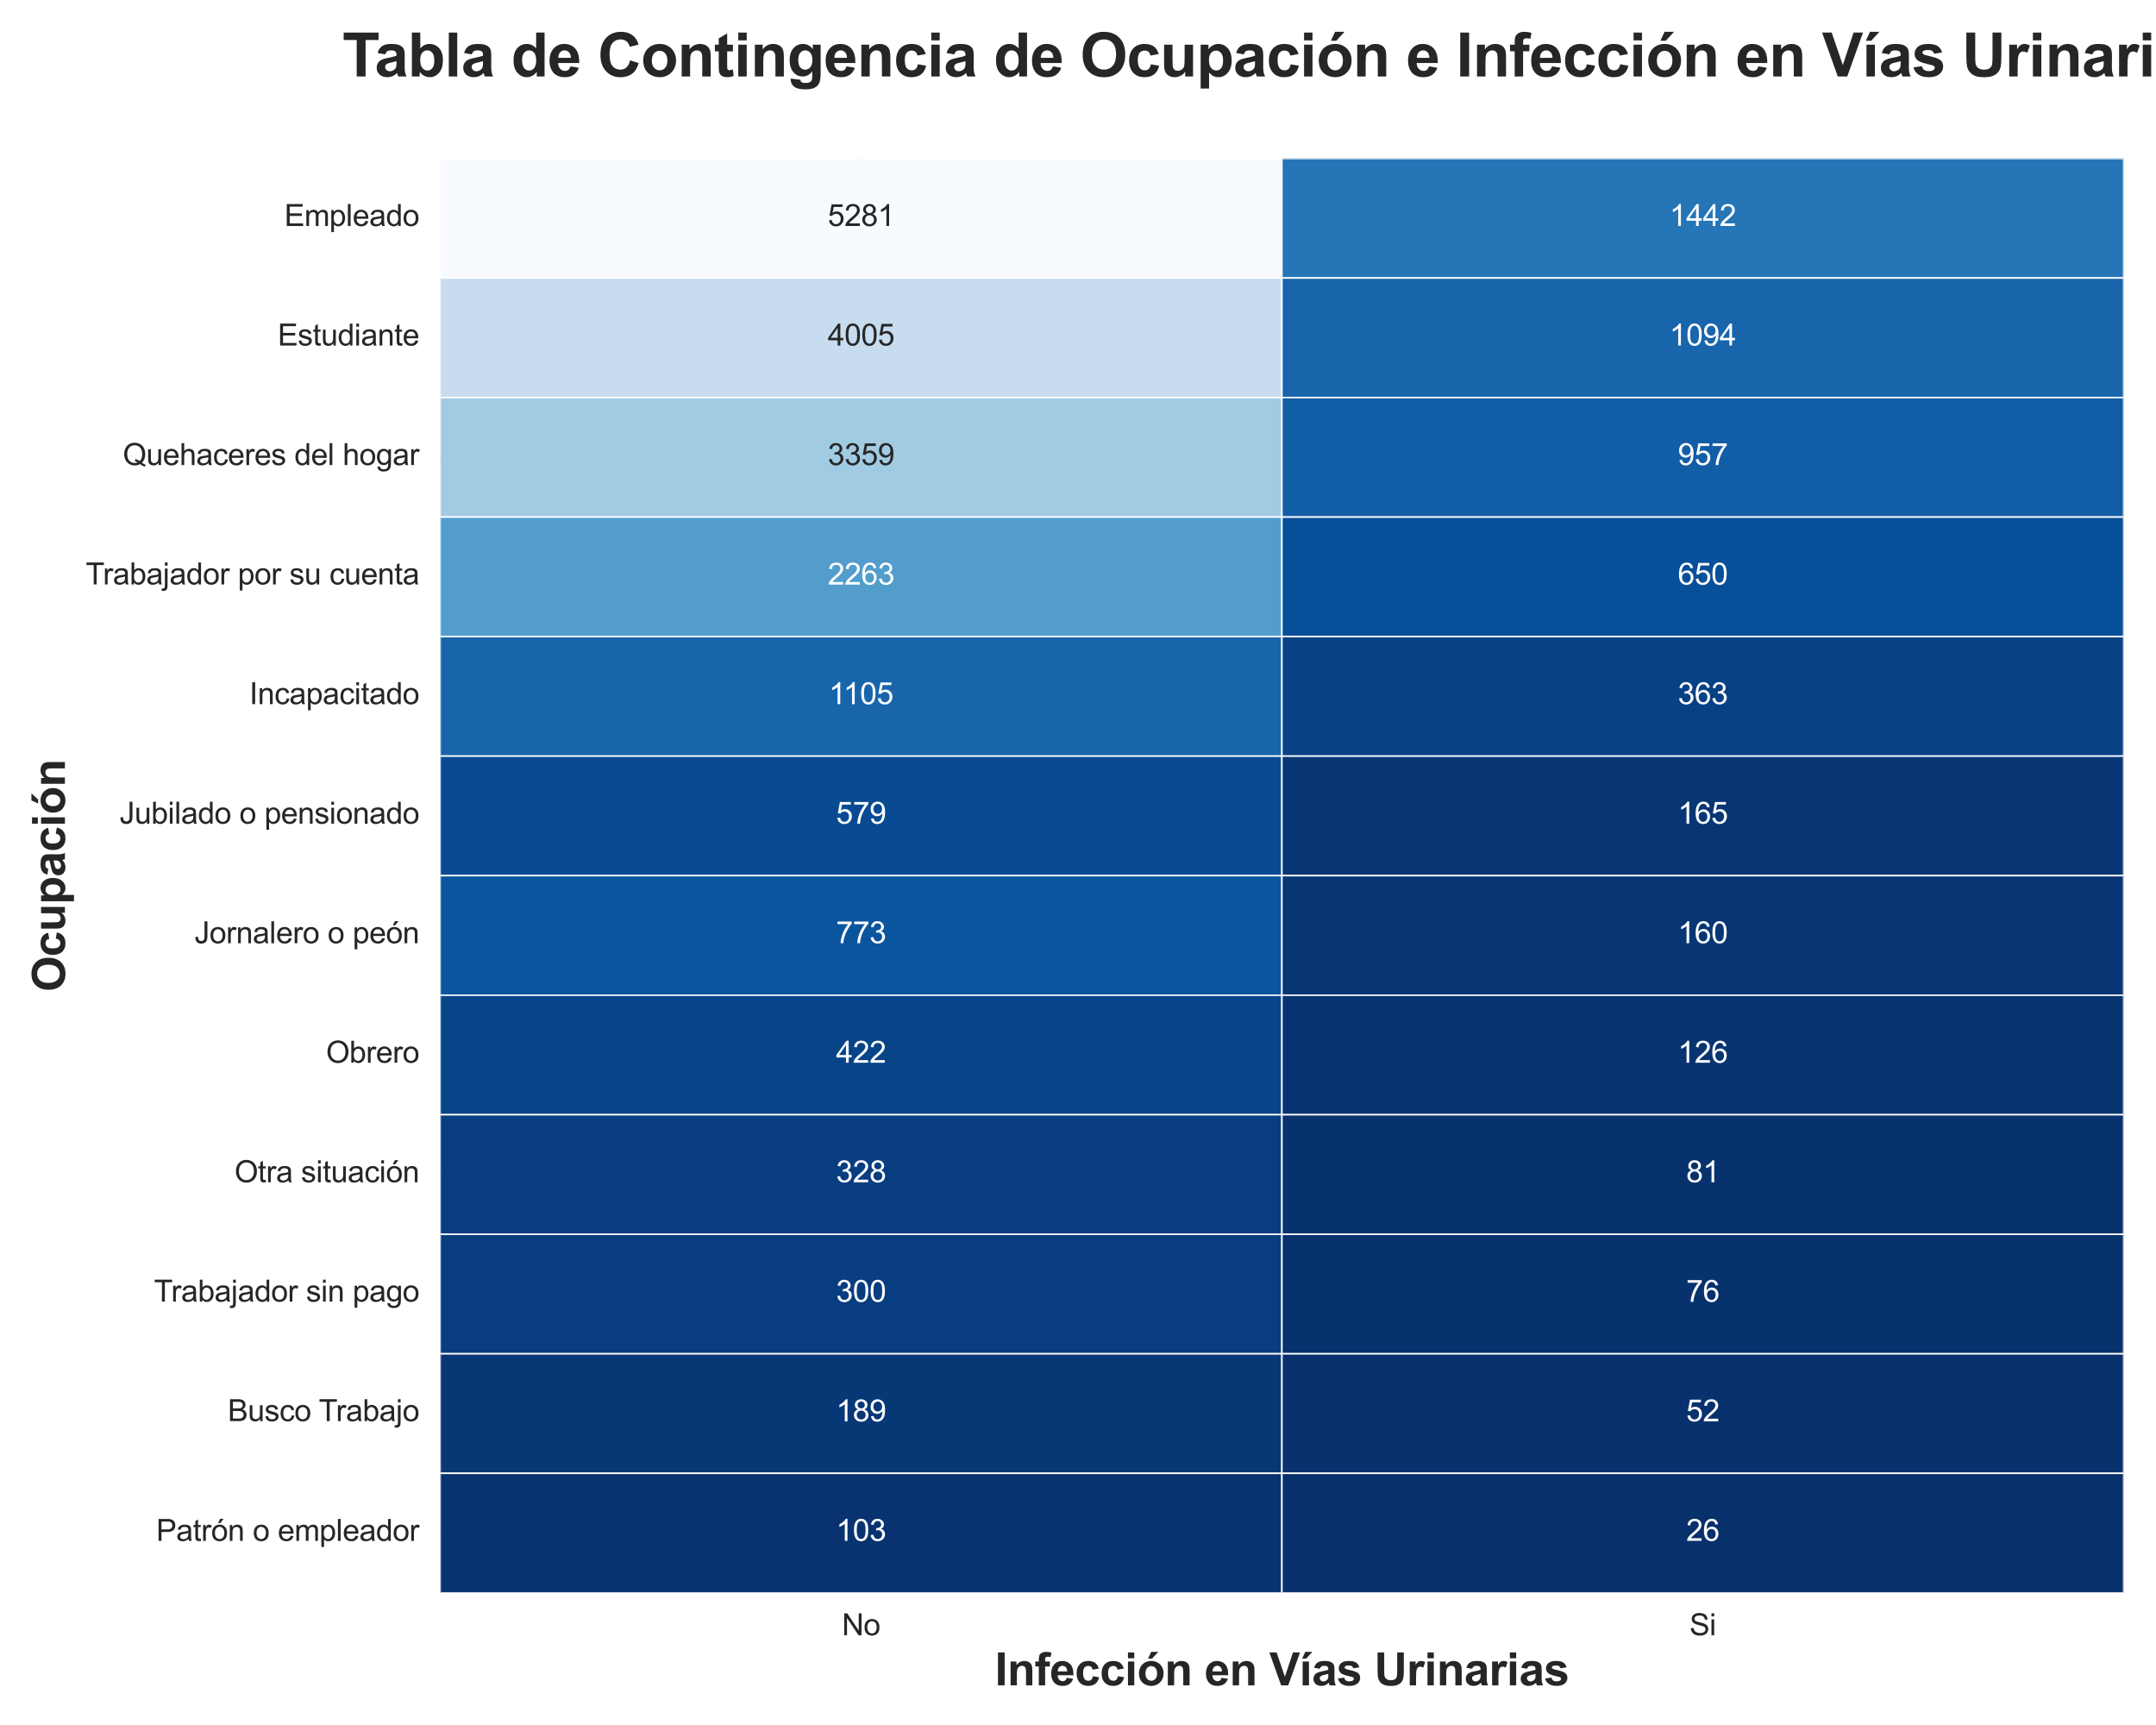 <?xml version="1.0" encoding="utf-8" standalone="no"?>
<!DOCTYPE svg PUBLIC "-//W3C//DTD SVG 1.1//EN"
  "http://www.w3.org/Graphics/SVG/1.1/DTD/svg11.dtd">
<svg xmlns:xlink="http://www.w3.org/1999/xlink" width="720pt" height="576pt" viewBox="0 0 720 576" xmlns="http://www.w3.org/2000/svg" version="1.1">
 <defs>
  <style type="text/css">*{stroke-linejoin: round; stroke-linecap: butt}</style>
 </defs>
 <g id="figure_1">
  <g id="patch_1">
   <path d="M 0 576 
L 720 576 
L 720 0 
L 0 0 
z
" style="fill: #ffffff"/>
  </g>
  <g id="axes_1">
   <g id="patch_2">
    <path d="M 146.99 531.88 
L 709.2 531.88 
L 709.2 52.924 
L 146.99 52.924 
z
" style="fill: #ffffff"/>
   </g>
   <g id="matplotlib.axis_1">
    <g id="xtick_1">
     <g id="line2d_1">
      <path d="M 287.543 531.88 
L 287.543 52.924 
" clip-path="url(#p922c1b3ff4)" style="fill: none; stroke: #cccccc; stroke-width: 0.8; stroke-linecap: round"/>
     </g>
     <g id="text_1">
      <!-- No -->
      <g style="fill: #262626" transform="translate(281.151 546.038) scale(0.1 -0.1)">
       <defs>
        <path id="ArialMT-4e" d="M 488 0 
L 488 4581 
L 1109 4581 
L 3516 984 
L 3516 4581 
L 4097 4581 
L 4097 0 
L 3475 0 
L 1069 3600 
L 1069 0 
L 488 0 
z
" transform="scale(0.016)"/>
        <path id="ArialMT-6f" d="M 213 1659 
Q 213 2581 725 3025 
Q 1153 3394 1769 3394 
Q 2453 3394 2887 2945 
Q 3322 2497 3322 1706 
Q 3322 1066 3130 698 
Q 2938 331 2570 128 
Q 2203 -75 1769 -75 
Q 1072 -75 642 372 
Q 213 819 213 1659 
z
M 791 1659 
Q 791 1022 1069 705 
Q 1347 388 1769 388 
Q 2188 388 2466 706 
Q 2744 1025 2744 1678 
Q 2744 2294 2464 2611 
Q 2184 2928 1769 2928 
Q 1347 2928 1069 2612 
Q 791 2297 791 1659 
z
" transform="scale(0.016)"/>
       </defs>
       <use xlink:href="#ArialMT-4e"/>
       <use xlink:href="#ArialMT-6f" transform="translate(72.217 0)"/>
      </g>
     </g>
    </g>
    <g id="xtick_2">
     <g id="line2d_2">
      <path d="M 568.648 531.88 
L 568.648 52.924 
" clip-path="url(#p922c1b3ff4)" style="fill: none; stroke: #cccccc; stroke-width: 0.8; stroke-linecap: round"/>
     </g>
     <g id="text_2">
      <!-- Si -->
      <g style="fill: #262626" transform="translate(564.201 546.038) scale(0.1 -0.1)">
       <defs>
        <path id="ArialMT-53" d="M 288 1472 
L 859 1522 
Q 900 1178 1048 958 
Q 1197 738 1509 602 
Q 1822 466 2213 466 
Q 2559 466 2825 569 
Q 3091 672 3220 851 
Q 3350 1031 3350 1244 
Q 3350 1459 3225 1620 
Q 3100 1781 2813 1891 
Q 2628 1963 1997 2114 
Q 1366 2266 1113 2400 
Q 784 2572 623 2826 
Q 463 3081 463 3397 
Q 463 3744 659 4045 
Q 856 4347 1234 4503 
Q 1613 4659 2075 4659 
Q 2584 4659 2973 4495 
Q 3363 4331 3572 4012 
Q 3781 3694 3797 3291 
L 3216 3247 
Q 3169 3681 2898 3903 
Q 2628 4125 2100 4125 
Q 1550 4125 1298 3923 
Q 1047 3722 1047 3438 
Q 1047 3191 1225 3031 
Q 1400 2872 2139 2705 
Q 2878 2538 3153 2413 
Q 3553 2228 3743 1945 
Q 3934 1663 3934 1294 
Q 3934 928 3725 604 
Q 3516 281 3123 101 
Q 2731 -78 2241 -78 
Q 1619 -78 1198 103 
Q 778 284 539 648 
Q 300 1013 288 1472 
z
" transform="scale(0.016)"/>
        <path id="ArialMT-69" d="M 425 3934 
L 425 4581 
L 988 4581 
L 988 3934 
L 425 3934 
z
M 425 0 
L 425 3319 
L 988 3319 
L 988 0 
L 425 0 
z
" transform="scale(0.016)"/>
       </defs>
       <use xlink:href="#ArialMT-53"/>
       <use xlink:href="#ArialMT-69" transform="translate(66.699 0)"/>
      </g>
     </g>
    </g>
    <g id="text_3">
     <!-- Infección en Vías Urinarias -->
     <g style="fill: #262626" transform="translate(332.231 562.762) scale(0.15 -0.15)">
      <defs>
       <path id="Arial-BoldMT-49" d="M 438 0 
L 438 4581 
L 1363 4581 
L 1363 0 
L 438 0 
z
" transform="scale(0.016)"/>
       <path id="Arial-BoldMT-6e" d="M 3478 0 
L 2600 0 
L 2600 1694 
Q 2600 2231 2544 2389 
Q 2488 2547 2361 2634 
Q 2234 2722 2056 2722 
Q 1828 2722 1647 2597 
Q 1466 2472 1398 2265 
Q 1331 2059 1331 1503 
L 1331 0 
L 453 0 
L 453 3319 
L 1269 3319 
L 1269 2831 
Q 1703 3394 2363 3394 
Q 2653 3394 2893 3289 
Q 3134 3184 3257 3021 
Q 3381 2859 3429 2653 
Q 3478 2447 3478 2063 
L 3478 0 
z
" transform="scale(0.016)"/>
       <path id="Arial-BoldMT-66" d="M 75 3319 
L 563 3319 
L 563 3569 
Q 563 3988 652 4194 
Q 741 4400 980 4529 
Q 1219 4659 1584 4659 
Q 1959 4659 2319 4547 
L 2200 3934 
Q 1991 3984 1797 3984 
Q 1606 3984 1523 3895 
Q 1441 3806 1441 3553 
L 1441 3319 
L 2097 3319 
L 2097 2628 
L 1441 2628 
L 1441 0 
L 563 0 
L 563 2628 
L 75 2628 
L 75 3319 
z
" transform="scale(0.016)"/>
       <path id="Arial-BoldMT-65" d="M 2381 1056 
L 3256 909 
Q 3088 428 2723 176 
Q 2359 -75 1813 -75 
Q 947 -75 531 491 
Q 203 944 203 1634 
Q 203 2459 634 2926 
Q 1066 3394 1725 3394 
Q 2466 3394 2894 2905 
Q 3322 2416 3303 1406 
L 1103 1406 
Q 1113 1016 1316 798 
Q 1519 581 1822 581 
Q 2028 581 2168 693 
Q 2309 806 2381 1056 
z
M 2431 1944 
Q 2422 2325 2234 2523 
Q 2047 2722 1778 2722 
Q 1491 2722 1303 2513 
Q 1116 2303 1119 1944 
L 2431 1944 
z
" transform="scale(0.016)"/>
       <path id="Arial-BoldMT-63" d="M 3353 2338 
L 2488 2181 
Q 2444 2441 2289 2572 
Q 2134 2703 1888 2703 
Q 1559 2703 1364 2476 
Q 1169 2250 1169 1719 
Q 1169 1128 1367 884 
Q 1566 641 1900 641 
Q 2150 641 2309 783 
Q 2469 925 2534 1272 
L 3397 1125 
Q 3263 531 2881 228 
Q 2500 -75 1859 -75 
Q 1131 -75 698 384 
Q 266 844 266 1656 
Q 266 2478 700 2936 
Q 1134 3394 1875 3394 
Q 2481 3394 2839 3133 
Q 3197 2872 3353 2338 
z
" transform="scale(0.016)"/>
       <path id="Arial-BoldMT-69" d="M 459 3769 
L 459 4581 
L 1338 4581 
L 1338 3769 
L 459 3769 
z
M 459 0 
L 459 3319 
L 1338 3319 
L 1338 0 
L 459 0 
z
" transform="scale(0.016)"/>
       <path id="Arial-BoldMT-f3" d="M 256 1706 
Q 256 2144 472 2553 
Q 688 2963 1083 3178 
Q 1478 3394 1966 3394 
Q 2719 3394 3200 2905 
Q 3681 2416 3681 1669 
Q 3681 916 3195 420 
Q 2709 -75 1972 -75 
Q 1516 -75 1102 131 
Q 688 338 472 736 
Q 256 1134 256 1706 
z
M 1156 1659 
Q 1156 1166 1390 903 
Q 1625 641 1969 641 
Q 2313 641 2545 903 
Q 2778 1166 2778 1666 
Q 2778 2153 2545 2415 
Q 2313 2678 1969 2678 
Q 1625 2678 1390 2415 
Q 1156 2153 1156 1659 
z
M 1525 3725 
L 1956 4659 
L 2941 4659 
L 2081 3725 
L 1525 3725 
z
" transform="scale(0.016)"/>
       <path id="Arial-BoldMT-20" transform="scale(0.016)"/>
       <path id="Arial-BoldMT-56" d="M 1634 0 
L -3 4581 
L 1000 4581 
L 2159 1191 
L 3281 4581 
L 4263 4581 
L 2622 0 
L 1634 0 
z
" transform="scale(0.016)"/>
       <path id="Arial-BoldMT-ed" d="M 459 0 
L 459 3319 
L 1338 3319 
L 1338 0 
L 459 0 
z
M 394 3725 
L 825 4659 
L 1809 4659 
L 950 3725 
L 394 3725 
z
" transform="scale(0.016)"/>
       <path id="Arial-BoldMT-61" d="M 1116 2306 
L 319 2450 
Q 453 2931 781 3162 
Q 1109 3394 1756 3394 
Q 2344 3394 2631 3255 
Q 2919 3116 3036 2902 
Q 3153 2688 3153 2116 
L 3144 1091 
Q 3144 653 3186 445 
Q 3228 238 3344 0 
L 2475 0 
Q 2441 88 2391 259 
Q 2369 338 2359 363 
Q 2134 144 1878 34 
Q 1622 -75 1331 -75 
Q 819 -75 523 203 
Q 228 481 228 906 
Q 228 1188 362 1408 
Q 497 1628 739 1745 
Q 981 1863 1438 1950 
Q 2053 2066 2291 2166 
L 2291 2253 
Q 2291 2506 2166 2614 
Q 2041 2722 1694 2722 
Q 1459 2722 1328 2630 
Q 1197 2538 1116 2306 
z
M 2291 1594 
Q 2122 1538 1756 1459 
Q 1391 1381 1278 1306 
Q 1106 1184 1106 997 
Q 1106 813 1243 678 
Q 1381 544 1594 544 
Q 1831 544 2047 700 
Q 2206 819 2256 991 
Q 2291 1103 2291 1419 
L 2291 1594 
z
" transform="scale(0.016)"/>
       <path id="Arial-BoldMT-73" d="M 150 947 
L 1031 1081 
Q 1088 825 1259 692 
Q 1431 559 1741 559 
Q 2081 559 2253 684 
Q 2369 772 2369 919 
Q 2369 1019 2306 1084 
Q 2241 1147 2013 1200 
Q 950 1434 666 1628 
Q 272 1897 272 2375 
Q 272 2806 612 3100 
Q 953 3394 1669 3394 
Q 2350 3394 2681 3172 
Q 3013 2950 3138 2516 
L 2309 2363 
Q 2256 2556 2107 2659 
Q 1959 2763 1684 2763 
Q 1338 2763 1188 2666 
Q 1088 2597 1088 2488 
Q 1088 2394 1175 2328 
Q 1294 2241 1995 2081 
Q 2697 1922 2975 1691 
Q 3250 1456 3250 1038 
Q 3250 581 2869 253 
Q 2488 -75 1741 -75 
Q 1063 -75 667 200 
Q 272 475 150 947 
z
" transform="scale(0.016)"/>
       <path id="Arial-BoldMT-55" d="M 459 4581 
L 1384 4581 
L 1384 2100 
Q 1384 1509 1419 1334 
Q 1478 1053 1701 883 
Q 1925 713 2313 713 
Q 2706 713 2906 873 
Q 3106 1034 3147 1268 
Q 3188 1503 3188 2047 
L 3188 4581 
L 4113 4581 
L 4113 2175 
Q 4113 1350 4038 1009 
Q 3963 669 3761 434 
Q 3559 200 3221 61 
Q 2884 -78 2341 -78 
Q 1684 -78 1345 73 
Q 1006 225 809 467 
Q 613 709 550 975 
Q 459 1369 459 2138 
L 459 4581 
z
" transform="scale(0.016)"/>
       <path id="Arial-BoldMT-72" d="M 1300 0 
L 422 0 
L 422 3319 
L 1238 3319 
L 1238 2847 
Q 1447 3181 1614 3287 
Q 1781 3394 1994 3394 
Q 2294 3394 2572 3228 
L 2300 2463 
Q 2078 2606 1888 2606 
Q 1703 2606 1575 2504 
Q 1447 2403 1373 2137 
Q 1300 1872 1300 1025 
L 1300 0 
z
" transform="scale(0.016)"/>
      </defs>
      <use xlink:href="#Arial-BoldMT-49"/>
      <use xlink:href="#Arial-BoldMT-6e" transform="translate(27.783 0)"/>
      <use xlink:href="#Arial-BoldMT-66" transform="translate(88.867 0)"/>
      <use xlink:href="#Arial-BoldMT-65" transform="translate(122.168 0)"/>
      <use xlink:href="#Arial-BoldMT-63" transform="translate(177.783 0)"/>
      <use xlink:href="#Arial-BoldMT-63" transform="translate(233.398 0)"/>
      <use xlink:href="#Arial-BoldMT-69" transform="translate(289.014 0)"/>
      <use xlink:href="#Arial-BoldMT-f3" transform="translate(316.797 0)"/>
      <use xlink:href="#Arial-BoldMT-6e" transform="translate(377.881 0)"/>
      <use xlink:href="#Arial-BoldMT-20" transform="translate(438.965 0)"/>
      <use xlink:href="#Arial-BoldMT-65" transform="translate(466.748 0)"/>
      <use xlink:href="#Arial-BoldMT-6e" transform="translate(522.363 0)"/>
      <use xlink:href="#Arial-BoldMT-20" transform="translate(583.447 0)"/>
      <use xlink:href="#Arial-BoldMT-56" transform="translate(611.23 0)"/>
      <use xlink:href="#Arial-BoldMT-ed" transform="translate(677.93 0)"/>
      <use xlink:href="#Arial-BoldMT-61" transform="translate(705.713 0)"/>
      <use xlink:href="#Arial-BoldMT-73" transform="translate(761.328 0)"/>
      <use xlink:href="#Arial-BoldMT-20" transform="translate(816.943 0)"/>
      <use xlink:href="#Arial-BoldMT-55" transform="translate(844.727 0)"/>
      <use xlink:href="#Arial-BoldMT-72" transform="translate(916.943 0)"/>
      <use xlink:href="#Arial-BoldMT-69" transform="translate(955.859 0)"/>
      <use xlink:href="#Arial-BoldMT-6e" transform="translate(983.643 0)"/>
      <use xlink:href="#Arial-BoldMT-61" transform="translate(1044.727 0)"/>
      <use xlink:href="#Arial-BoldMT-72" transform="translate(1100.342 0)"/>
      <use xlink:href="#Arial-BoldMT-69" transform="translate(1139.258 0)"/>
      <use xlink:href="#Arial-BoldMT-61" transform="translate(1167.041 0)"/>
      <use xlink:href="#Arial-BoldMT-73" transform="translate(1222.656 0)"/>
     </g>
    </g>
   </g>
   <g id="matplotlib.axis_2">
    <g id="ytick_1">
     <g id="line2d_3">
      <path d="M 146.99 72.88 
L 709.2 72.88 
" clip-path="url(#p922c1b3ff4)" style="fill: none; stroke: #cccccc; stroke-width: 0.8; stroke-linecap: round"/>
     </g>
     <g id="text_4">
      <!-- Empleado -->
      <g style="fill: #262626" transform="translate(94.963 75.465) scale(0.1 -0.1)">
       <defs>
        <path id="ArialMT-45" d="M 506 0 
L 506 4581 
L 3819 4581 
L 3819 4041 
L 1113 4041 
L 1113 2638 
L 3647 2638 
L 3647 2100 
L 1113 2100 
L 1113 541 
L 3925 541 
L 3925 0 
L 506 0 
z
" transform="scale(0.016)"/>
        <path id="ArialMT-6d" d="M 422 0 
L 422 3319 
L 925 3319 
L 925 2853 
Q 1081 3097 1340 3245 
Q 1600 3394 1931 3394 
Q 2300 3394 2536 3241 
Q 2772 3088 2869 2813 
Q 3263 3394 3894 3394 
Q 4388 3394 4653 3120 
Q 4919 2847 4919 2278 
L 4919 0 
L 4359 0 
L 4359 2091 
Q 4359 2428 4304 2576 
Q 4250 2725 4106 2815 
Q 3963 2906 3769 2906 
Q 3419 2906 3187 2673 
Q 2956 2441 2956 1928 
L 2956 0 
L 2394 0 
L 2394 2156 
Q 2394 2531 2256 2718 
Q 2119 2906 1806 2906 
Q 1569 2906 1367 2781 
Q 1166 2656 1075 2415 
Q 984 2175 984 1722 
L 984 0 
L 422 0 
z
" transform="scale(0.016)"/>
        <path id="ArialMT-70" d="M 422 -1272 
L 422 3319 
L 934 3319 
L 934 2888 
Q 1116 3141 1344 3267 
Q 1572 3394 1897 3394 
Q 2322 3394 2647 3175 
Q 2972 2956 3137 2557 
Q 3303 2159 3303 1684 
Q 3303 1175 3120 767 
Q 2938 359 2589 142 
Q 2241 -75 1856 -75 
Q 1575 -75 1351 44 
Q 1128 163 984 344 
L 984 -1272 
L 422 -1272 
z
M 931 1641 
Q 931 1000 1190 694 
Q 1450 388 1819 388 
Q 2194 388 2461 705 
Q 2728 1022 2728 1688 
Q 2728 2322 2467 2637 
Q 2206 2953 1844 2953 
Q 1484 2953 1207 2617 
Q 931 2281 931 1641 
z
" transform="scale(0.016)"/>
        <path id="ArialMT-6c" d="M 409 0 
L 409 4581 
L 972 4581 
L 972 0 
L 409 0 
z
" transform="scale(0.016)"/>
        <path id="ArialMT-65" d="M 2694 1069 
L 3275 997 
Q 3138 488 2766 206 
Q 2394 -75 1816 -75 
Q 1088 -75 661 373 
Q 234 822 234 1631 
Q 234 2469 665 2931 
Q 1097 3394 1784 3394 
Q 2450 3394 2872 2941 
Q 3294 2488 3294 1666 
Q 3294 1616 3291 1516 
L 816 1516 
Q 847 969 1125 678 
Q 1403 388 1819 388 
Q 2128 388 2347 550 
Q 2566 713 2694 1069 
z
M 847 1978 
L 2700 1978 
Q 2663 2397 2488 2606 
Q 2219 2931 1791 2931 
Q 1403 2931 1139 2672 
Q 875 2413 847 1978 
z
" transform="scale(0.016)"/>
        <path id="ArialMT-61" d="M 2588 409 
Q 2275 144 1986 34 
Q 1697 -75 1366 -75 
Q 819 -75 525 192 
Q 231 459 231 875 
Q 231 1119 342 1320 
Q 453 1522 633 1644 
Q 813 1766 1038 1828 
Q 1203 1872 1538 1913 
Q 2219 1994 2541 2106 
Q 2544 2222 2544 2253 
Q 2544 2597 2384 2738 
Q 2169 2928 1744 2928 
Q 1347 2928 1158 2789 
Q 969 2650 878 2297 
L 328 2372 
Q 403 2725 575 2942 
Q 747 3159 1072 3276 
Q 1397 3394 1825 3394 
Q 2250 3394 2515 3294 
Q 2781 3194 2906 3042 
Q 3031 2891 3081 2659 
Q 3109 2516 3109 2141 
L 3109 1391 
Q 3109 606 3145 398 
Q 3181 191 3288 0 
L 2700 0 
Q 2613 175 2588 409 
z
M 2541 1666 
Q 2234 1541 1622 1453 
Q 1275 1403 1131 1340 
Q 988 1278 909 1158 
Q 831 1038 831 891 
Q 831 666 1001 516 
Q 1172 366 1500 366 
Q 1825 366 2078 508 
Q 2331 650 2450 897 
Q 2541 1088 2541 1459 
L 2541 1666 
z
" transform="scale(0.016)"/>
        <path id="ArialMT-64" d="M 2575 0 
L 2575 419 
Q 2259 -75 1647 -75 
Q 1250 -75 917 144 
Q 584 363 401 755 
Q 219 1147 219 1656 
Q 219 2153 384 2558 
Q 550 2963 881 3178 
Q 1213 3394 1622 3394 
Q 1922 3394 2156 3267 
Q 2391 3141 2538 2938 
L 2538 4581 
L 3097 4581 
L 3097 0 
L 2575 0 
z
M 797 1656 
Q 797 1019 1065 703 
Q 1334 388 1700 388 
Q 2069 388 2326 689 
Q 2584 991 2584 1609 
Q 2584 2291 2321 2609 
Q 2059 2928 1675 2928 
Q 1300 2928 1048 2622 
Q 797 2316 797 1656 
z
" transform="scale(0.016)"/>
       </defs>
       <use xlink:href="#ArialMT-45"/>
       <use xlink:href="#ArialMT-6d" transform="translate(66.699 0)"/>
       <use xlink:href="#ArialMT-70" transform="translate(150 0)"/>
       <use xlink:href="#ArialMT-6c" transform="translate(205.615 0)"/>
       <use xlink:href="#ArialMT-65" transform="translate(227.832 0)"/>
       <use xlink:href="#ArialMT-61" transform="translate(283.447 0)"/>
       <use xlink:href="#ArialMT-64" transform="translate(339.062 0)"/>
       <use xlink:href="#ArialMT-6f" transform="translate(394.678 0)"/>
      </g>
     </g>
    </g>
    <g id="ytick_2">
     <g id="line2d_4">
      <path d="M 146.99 112.793 
L 709.2 112.793 
" clip-path="url(#p922c1b3ff4)" style="fill: none; stroke: #cccccc; stroke-width: 0.8; stroke-linecap: round"/>
     </g>
     <g id="text_5">
      <!-- Estudiante -->
      <g style="fill: #262626" transform="translate(92.737 115.378) scale(0.1 -0.1)">
       <defs>
        <path id="ArialMT-73" d="M 197 991 
L 753 1078 
Q 800 744 1014 566 
Q 1228 388 1613 388 
Q 2000 388 2187 545 
Q 2375 703 2375 916 
Q 2375 1106 2209 1216 
Q 2094 1291 1634 1406 
Q 1016 1563 777 1677 
Q 538 1791 414 1992 
Q 291 2194 291 2438 
Q 291 2659 392 2848 
Q 494 3038 669 3163 
Q 800 3259 1026 3326 
Q 1253 3394 1513 3394 
Q 1903 3394 2198 3281 
Q 2494 3169 2634 2976 
Q 2775 2784 2828 2463 
L 2278 2388 
Q 2241 2644 2061 2787 
Q 1881 2931 1553 2931 
Q 1166 2931 1000 2803 
Q 834 2675 834 2503 
Q 834 2394 903 2306 
Q 972 2216 1119 2156 
Q 1203 2125 1616 2013 
Q 2213 1853 2448 1751 
Q 2684 1650 2818 1456 
Q 2953 1263 2953 975 
Q 2953 694 2789 445 
Q 2625 197 2315 61 
Q 2006 -75 1616 -75 
Q 969 -75 630 194 
Q 291 463 197 991 
z
" transform="scale(0.016)"/>
        <path id="ArialMT-74" d="M 1650 503 
L 1731 6 
Q 1494 -44 1306 -44 
Q 1000 -44 831 53 
Q 663 150 594 308 
Q 525 466 525 972 
L 525 2881 
L 113 2881 
L 113 3319 
L 525 3319 
L 525 4141 
L 1084 4478 
L 1084 3319 
L 1650 3319 
L 1650 2881 
L 1084 2881 
L 1084 941 
Q 1084 700 1114 631 
Q 1144 563 1211 522 
Q 1278 481 1403 481 
Q 1497 481 1650 503 
z
" transform="scale(0.016)"/>
        <path id="ArialMT-75" d="M 2597 0 
L 2597 488 
Q 2209 -75 1544 -75 
Q 1250 -75 995 37 
Q 741 150 617 320 
Q 494 491 444 738 
Q 409 903 409 1263 
L 409 3319 
L 972 3319 
L 972 1478 
Q 972 1038 1006 884 
Q 1059 663 1231 536 
Q 1403 409 1656 409 
Q 1909 409 2131 539 
Q 2353 669 2445 892 
Q 2538 1116 2538 1541 
L 2538 3319 
L 3100 3319 
L 3100 0 
L 2597 0 
z
" transform="scale(0.016)"/>
        <path id="ArialMT-6e" d="M 422 0 
L 422 3319 
L 928 3319 
L 928 2847 
Q 1294 3394 1984 3394 
Q 2284 3394 2536 3286 
Q 2788 3178 2913 3003 
Q 3038 2828 3088 2588 
Q 3119 2431 3119 2041 
L 3119 0 
L 2556 0 
L 2556 2019 
Q 2556 2363 2490 2533 
Q 2425 2703 2258 2804 
Q 2091 2906 1866 2906 
Q 1506 2906 1245 2678 
Q 984 2450 984 1813 
L 984 0 
L 422 0 
z
" transform="scale(0.016)"/>
       </defs>
       <use xlink:href="#ArialMT-45"/>
       <use xlink:href="#ArialMT-73" transform="translate(66.699 0)"/>
       <use xlink:href="#ArialMT-74" transform="translate(116.699 0)"/>
       <use xlink:href="#ArialMT-75" transform="translate(144.482 0)"/>
       <use xlink:href="#ArialMT-64" transform="translate(200.098 0)"/>
       <use xlink:href="#ArialMT-69" transform="translate(255.713 0)"/>
       <use xlink:href="#ArialMT-61" transform="translate(277.93 0)"/>
       <use xlink:href="#ArialMT-6e" transform="translate(333.545 0)"/>
       <use xlink:href="#ArialMT-74" transform="translate(389.16 0)"/>
       <use xlink:href="#ArialMT-65" transform="translate(416.943 0)"/>
      </g>
     </g>
    </g>
    <g id="ytick_3">
     <g id="line2d_5">
      <path d="M 146.99 152.706 
L 709.2 152.706 
" clip-path="url(#p922c1b3ff4)" style="fill: none; stroke: #cccccc; stroke-width: 0.8; stroke-linecap: round"/>
     </g>
     <g id="text_6">
      <!-- Quehaceres del hogar -->
      <g style="fill: #262626" transform="translate(41.043 155.297) scale(0.1 -0.1)">
       <defs>
        <path id="ArialMT-51" d="M 3966 491 
Q 4388 200 4744 66 
L 4566 -356 
Q 4072 -178 3581 206 
Q 3072 -78 2456 -78 
Q 1834 -78 1328 222 
Q 822 522 548 1065 
Q 275 1609 275 2291 
Q 275 2969 550 3525 
Q 825 4081 1333 4372 
Q 1841 4663 2469 4663 
Q 3103 4663 3612 4361 
Q 4122 4059 4389 3517 
Q 4656 2975 4656 2294 
Q 4656 1728 4484 1276 
Q 4313 825 3966 491 
z
M 2631 1266 
Q 3156 1119 3497 828 
Q 4031 1316 4031 2294 
Q 4031 2850 3842 3265 
Q 3653 3681 3289 3911 
Q 2925 4141 2472 4141 
Q 1794 4141 1347 3677 
Q 900 3213 900 2291 
Q 900 1397 1342 919 
Q 1784 441 2472 441 
Q 2797 441 3084 563 
Q 2800 747 2484 825 
L 2631 1266 
z
" transform="scale(0.016)"/>
        <path id="ArialMT-68" d="M 422 0 
L 422 4581 
L 984 4581 
L 984 2938 
Q 1378 3394 1978 3394 
Q 2347 3394 2619 3248 
Q 2891 3103 3008 2847 
Q 3125 2591 3125 2103 
L 3125 0 
L 2563 0 
L 2563 2103 
Q 2563 2525 2380 2717 
Q 2197 2909 1863 2909 
Q 1613 2909 1392 2779 
Q 1172 2650 1078 2428 
Q 984 2206 984 1816 
L 984 0 
L 422 0 
z
" transform="scale(0.016)"/>
        <path id="ArialMT-63" d="M 2588 1216 
L 3141 1144 
Q 3050 572 2676 248 
Q 2303 -75 1759 -75 
Q 1078 -75 664 370 
Q 250 816 250 1647 
Q 250 2184 428 2587 
Q 606 2991 970 3192 
Q 1334 3394 1763 3394 
Q 2303 3394 2647 3120 
Q 2991 2847 3088 2344 
L 2541 2259 
Q 2463 2594 2264 2762 
Q 2066 2931 1784 2931 
Q 1359 2931 1093 2626 
Q 828 2322 828 1663 
Q 828 994 1084 691 
Q 1341 388 1753 388 
Q 2084 388 2306 591 
Q 2528 794 2588 1216 
z
" transform="scale(0.016)"/>
        <path id="ArialMT-72" d="M 416 0 
L 416 3319 
L 922 3319 
L 922 2816 
Q 1116 3169 1280 3281 
Q 1444 3394 1641 3394 
Q 1925 3394 2219 3213 
L 2025 2691 
Q 1819 2813 1613 2813 
Q 1428 2813 1281 2702 
Q 1134 2591 1072 2394 
Q 978 2094 978 1738 
L 978 0 
L 416 0 
z
" transform="scale(0.016)"/>
        <path id="ArialMT-20" transform="scale(0.016)"/>
        <path id="ArialMT-67" d="M 319 -275 
L 866 -356 
Q 900 -609 1056 -725 
Q 1266 -881 1628 -881 
Q 2019 -881 2231 -725 
Q 2444 -569 2519 -288 
Q 2563 -116 2559 434 
Q 2191 0 1641 0 
Q 956 0 581 494 
Q 206 988 206 1678 
Q 206 2153 378 2554 
Q 550 2956 876 3175 
Q 1203 3394 1644 3394 
Q 2231 3394 2613 2919 
L 2613 3319 
L 3131 3319 
L 3131 450 
Q 3131 -325 2973 -648 
Q 2816 -972 2473 -1159 
Q 2131 -1347 1631 -1347 
Q 1038 -1347 672 -1080 
Q 306 -813 319 -275 
z
M 784 1719 
Q 784 1066 1043 766 
Q 1303 466 1694 466 
Q 2081 466 2343 764 
Q 2606 1063 2606 1700 
Q 2606 2309 2336 2618 
Q 2066 2928 1684 2928 
Q 1309 2928 1046 2623 
Q 784 2319 784 1719 
z
" transform="scale(0.016)"/>
       </defs>
       <use xlink:href="#ArialMT-51"/>
       <use xlink:href="#ArialMT-75" transform="translate(77.783 0)"/>
       <use xlink:href="#ArialMT-65" transform="translate(133.398 0)"/>
       <use xlink:href="#ArialMT-68" transform="translate(189.014 0)"/>
       <use xlink:href="#ArialMT-61" transform="translate(244.629 0)"/>
       <use xlink:href="#ArialMT-63" transform="translate(300.244 0)"/>
       <use xlink:href="#ArialMT-65" transform="translate(350.244 0)"/>
       <use xlink:href="#ArialMT-72" transform="translate(405.859 0)"/>
       <use xlink:href="#ArialMT-65" transform="translate(439.16 0)"/>
       <use xlink:href="#ArialMT-73" transform="translate(494.775 0)"/>
       <use xlink:href="#ArialMT-20" transform="translate(544.775 0)"/>
       <use xlink:href="#ArialMT-64" transform="translate(572.559 0)"/>
       <use xlink:href="#ArialMT-65" transform="translate(628.174 0)"/>
       <use xlink:href="#ArialMT-6c" transform="translate(683.789 0)"/>
       <use xlink:href="#ArialMT-20" transform="translate(706.006 0)"/>
       <use xlink:href="#ArialMT-68" transform="translate(733.789 0)"/>
       <use xlink:href="#ArialMT-6f" transform="translate(789.404 0)"/>
       <use xlink:href="#ArialMT-67" transform="translate(845.02 0)"/>
       <use xlink:href="#ArialMT-61" transform="translate(900.635 0)"/>
       <use xlink:href="#ArialMT-72" transform="translate(956.25 0)"/>
      </g>
     </g>
    </g>
    <g id="ytick_4">
     <g id="line2d_6">
      <path d="M 146.99 192.619 
L 709.2 192.619 
" clip-path="url(#p922c1b3ff4)" style="fill: none; stroke: #cccccc; stroke-width: 0.8; stroke-linecap: round"/>
     </g>
     <g id="text_7">
      <!-- Trabajador por su cuenta -->
      <g style="fill: #262626" transform="translate(28.642 195.146) scale(0.1 -0.1)">
       <defs>
        <path id="ArialMT-54" d="M 1659 0 
L 1659 4041 
L 150 4041 
L 150 4581 
L 3781 4581 
L 3781 4041 
L 2266 4041 
L 2266 0 
L 1659 0 
z
" transform="scale(0.016)"/>
        <path id="ArialMT-62" d="M 941 0 
L 419 0 
L 419 4581 
L 981 4581 
L 981 2947 
Q 1338 3394 1891 3394 
Q 2197 3394 2470 3270 
Q 2744 3147 2920 2923 
Q 3097 2700 3197 2384 
Q 3297 2069 3297 1709 
Q 3297 856 2875 390 
Q 2453 -75 1863 -75 
Q 1275 -75 941 416 
L 941 0 
z
M 934 1684 
Q 934 1088 1097 822 
Q 1363 388 1816 388 
Q 2184 388 2453 708 
Q 2722 1028 2722 1663 
Q 2722 2313 2464 2622 
Q 2206 2931 1841 2931 
Q 1472 2931 1203 2611 
Q 934 2291 934 1684 
z
" transform="scale(0.016)"/>
        <path id="ArialMT-6a" d="M 419 3928 
L 419 4581 
L 981 4581 
L 981 3928 
L 419 3928 
z
M -294 -1288 
L -188 -809 
Q -19 -853 78 -853 
Q 250 -853 334 -739 
Q 419 -625 419 -169 
L 419 3319 
L 981 3319 
L 981 -181 
Q 981 -794 822 -1034 
Q 619 -1347 147 -1347 
Q -81 -1347 -294 -1288 
z
" transform="scale(0.016)"/>
       </defs>
       <use xlink:href="#ArialMT-54"/>
       <use xlink:href="#ArialMT-72" transform="translate(57.334 0)"/>
       <use xlink:href="#ArialMT-61" transform="translate(90.635 0)"/>
       <use xlink:href="#ArialMT-62" transform="translate(146.25 0)"/>
       <use xlink:href="#ArialMT-61" transform="translate(201.865 0)"/>
       <use xlink:href="#ArialMT-6a" transform="translate(257.48 0)"/>
       <use xlink:href="#ArialMT-61" transform="translate(279.697 0)"/>
       <use xlink:href="#ArialMT-64" transform="translate(335.312 0)"/>
       <use xlink:href="#ArialMT-6f" transform="translate(390.928 0)"/>
       <use xlink:href="#ArialMT-72" transform="translate(446.543 0)"/>
       <use xlink:href="#ArialMT-20" transform="translate(479.844 0)"/>
       <use xlink:href="#ArialMT-70" transform="translate(507.627 0)"/>
       <use xlink:href="#ArialMT-6f" transform="translate(563.242 0)"/>
       <use xlink:href="#ArialMT-72" transform="translate(618.857 0)"/>
       <use xlink:href="#ArialMT-20" transform="translate(652.158 0)"/>
       <use xlink:href="#ArialMT-73" transform="translate(679.941 0)"/>
       <use xlink:href="#ArialMT-75" transform="translate(729.941 0)"/>
       <use xlink:href="#ArialMT-20" transform="translate(785.557 0)"/>
       <use xlink:href="#ArialMT-63" transform="translate(813.34 0)"/>
       <use xlink:href="#ArialMT-75" transform="translate(863.34 0)"/>
       <use xlink:href="#ArialMT-65" transform="translate(918.955 0)"/>
       <use xlink:href="#ArialMT-6e" transform="translate(974.57 0)"/>
       <use xlink:href="#ArialMT-74" transform="translate(1030.186 0)"/>
       <use xlink:href="#ArialMT-61" transform="translate(1057.969 0)"/>
      </g>
     </g>
    </g>
    <g id="ytick_5">
     <g id="line2d_7">
      <path d="M 146.99 232.532 
L 709.2 232.532 
" clip-path="url(#p922c1b3ff4)" style="fill: none; stroke: #cccccc; stroke-width: 0.8; stroke-linecap: round"/>
     </g>
     <g id="text_8">
      <!-- Incapacitado -->
      <g style="fill: #262626" transform="translate(83.285 235.118) scale(0.1 -0.1)">
       <defs>
        <path id="ArialMT-49" d="M 597 0 
L 597 4581 
L 1203 4581 
L 1203 0 
L 597 0 
z
" transform="scale(0.016)"/>
       </defs>
       <use xlink:href="#ArialMT-49"/>
       <use xlink:href="#ArialMT-6e" transform="translate(27.783 0)"/>
       <use xlink:href="#ArialMT-63" transform="translate(83.398 0)"/>
       <use xlink:href="#ArialMT-61" transform="translate(133.398 0)"/>
       <use xlink:href="#ArialMT-70" transform="translate(189.014 0)"/>
       <use xlink:href="#ArialMT-61" transform="translate(244.629 0)"/>
       <use xlink:href="#ArialMT-63" transform="translate(300.244 0)"/>
       <use xlink:href="#ArialMT-69" transform="translate(350.244 0)"/>
       <use xlink:href="#ArialMT-74" transform="translate(372.461 0)"/>
       <use xlink:href="#ArialMT-61" transform="translate(400.244 0)"/>
       <use xlink:href="#ArialMT-64" transform="translate(455.859 0)"/>
       <use xlink:href="#ArialMT-6f" transform="translate(511.475 0)"/>
      </g>
     </g>
    </g>
    <g id="ytick_6">
     <g id="line2d_8">
      <path d="M 146.99 272.445 
L 709.2 272.445 
" clip-path="url(#p922c1b3ff4)" style="fill: none; stroke: #cccccc; stroke-width: 0.8; stroke-linecap: round"/>
     </g>
     <g id="text_9">
      <!-- Jubilado o pensionado -->
      <g style="fill: #262626" transform="translate(39.915 275.031) scale(0.1 -0.1)">
       <defs>
        <path id="ArialMT-4a" d="M 184 1300 
L 731 1375 
Q 753 850 928 656 
Q 1103 463 1413 463 
Q 1641 463 1806 567 
Q 1972 672 2034 851 
Q 2097 1031 2097 1425 
L 2097 4581 
L 2703 4581 
L 2703 1459 
Q 2703 884 2564 568 
Q 2425 253 2123 87 
Q 1822 -78 1416 -78 
Q 813 -78 492 269 
Q 172 616 184 1300 
z
" transform="scale(0.016)"/>
       </defs>
       <use xlink:href="#ArialMT-4a"/>
       <use xlink:href="#ArialMT-75" transform="translate(50 0)"/>
       <use xlink:href="#ArialMT-62" transform="translate(105.615 0)"/>
       <use xlink:href="#ArialMT-69" transform="translate(161.23 0)"/>
       <use xlink:href="#ArialMT-6c" transform="translate(183.447 0)"/>
       <use xlink:href="#ArialMT-61" transform="translate(205.664 0)"/>
       <use xlink:href="#ArialMT-64" transform="translate(261.279 0)"/>
       <use xlink:href="#ArialMT-6f" transform="translate(316.895 0)"/>
       <use xlink:href="#ArialMT-20" transform="translate(372.51 0)"/>
       <use xlink:href="#ArialMT-6f" transform="translate(400.293 0)"/>
       <use xlink:href="#ArialMT-20" transform="translate(455.908 0)"/>
       <use xlink:href="#ArialMT-70" transform="translate(483.691 0)"/>
       <use xlink:href="#ArialMT-65" transform="translate(539.307 0)"/>
       <use xlink:href="#ArialMT-6e" transform="translate(594.922 0)"/>
       <use xlink:href="#ArialMT-73" transform="translate(650.537 0)"/>
       <use xlink:href="#ArialMT-69" transform="translate(700.537 0)"/>
       <use xlink:href="#ArialMT-6f" transform="translate(722.754 0)"/>
       <use xlink:href="#ArialMT-6e" transform="translate(778.369 0)"/>
       <use xlink:href="#ArialMT-61" transform="translate(833.984 0)"/>
       <use xlink:href="#ArialMT-64" transform="translate(889.6 0)"/>
       <use xlink:href="#ArialMT-6f" transform="translate(945.215 0)"/>
      </g>
     </g>
    </g>
    <g id="ytick_7">
     <g id="line2d_9">
      <path d="M 146.99 312.358 
L 709.2 312.358 
" clip-path="url(#p922c1b3ff4)" style="fill: none; stroke: #cccccc; stroke-width: 0.8; stroke-linecap: round"/>
     </g>
     <g id="text_10">
      <!-- Jornalero o peón -->
      <g style="fill: #262626" transform="translate(64.943 314.963) scale(0.1 -0.1)">
       <defs>
        <path id="ArialMT-f3" d="M 213 1659 
Q 213 2581 725 3025 
Q 1153 3394 1769 3394 
Q 2453 3394 2887 2945 
Q 3322 2497 3322 1706 
Q 3322 1066 3130 698 
Q 2938 331 2570 128 
Q 2203 -75 1769 -75 
Q 1072 -75 642 372 
Q 213 819 213 1659 
z
M 791 1659 
Q 791 1022 1069 705 
Q 1347 388 1769 388 
Q 2188 388 2466 706 
Q 2744 1025 2744 1678 
Q 2744 2294 2464 2611 
Q 2184 2928 1769 2928 
Q 1347 2928 1069 2612 
Q 791 2297 791 1659 
z
M 1456 3731 
L 1872 4606 
L 2609 4606 
L 1922 3731 
L 1456 3731 
z
" transform="scale(0.016)"/>
       </defs>
       <use xlink:href="#ArialMT-4a"/>
       <use xlink:href="#ArialMT-6f" transform="translate(50 0)"/>
       <use xlink:href="#ArialMT-72" transform="translate(105.615 0)"/>
       <use xlink:href="#ArialMT-6e" transform="translate(138.916 0)"/>
       <use xlink:href="#ArialMT-61" transform="translate(194.531 0)"/>
       <use xlink:href="#ArialMT-6c" transform="translate(250.146 0)"/>
       <use xlink:href="#ArialMT-65" transform="translate(272.363 0)"/>
       <use xlink:href="#ArialMT-72" transform="translate(327.979 0)"/>
       <use xlink:href="#ArialMT-6f" transform="translate(361.279 0)"/>
       <use xlink:href="#ArialMT-20" transform="translate(416.895 0)"/>
       <use xlink:href="#ArialMT-6f" transform="translate(444.678 0)"/>
       <use xlink:href="#ArialMT-20" transform="translate(500.293 0)"/>
       <use xlink:href="#ArialMT-70" transform="translate(528.076 0)"/>
       <use xlink:href="#ArialMT-65" transform="translate(583.691 0)"/>
       <use xlink:href="#ArialMT-f3" transform="translate(639.307 0)"/>
       <use xlink:href="#ArialMT-6e" transform="translate(694.922 0)"/>
      </g>
     </g>
    </g>
    <g id="ytick_8">
     <g id="line2d_10">
      <path d="M 146.99 352.271 
L 709.2 352.271 
" clip-path="url(#p922c1b3ff4)" style="fill: none; stroke: #cccccc; stroke-width: 0.8; stroke-linecap: round"/>
     </g>
     <g id="text_11">
      <!-- Obrero -->
      <g style="fill: #262626" transform="translate(108.87 354.857) scale(0.1 -0.1)">
       <defs>
        <path id="ArialMT-4f" d="M 309 2231 
Q 309 3372 921 4017 
Q 1534 4663 2503 4663 
Q 3138 4663 3647 4359 
Q 4156 4056 4423 3514 
Q 4691 2972 4691 2284 
Q 4691 1588 4409 1038 
Q 4128 488 3612 205 
Q 3097 -78 2500 -78 
Q 1853 -78 1343 234 
Q 834 547 571 1087 
Q 309 1628 309 2231 
z
M 934 2222 
Q 934 1394 1379 917 
Q 1825 441 2497 441 
Q 3181 441 3623 922 
Q 4066 1403 4066 2288 
Q 4066 2847 3877 3264 
Q 3688 3681 3323 3911 
Q 2959 4141 2506 4141 
Q 1863 4141 1398 3698 
Q 934 3256 934 2222 
z
" transform="scale(0.016)"/>
       </defs>
       <use xlink:href="#ArialMT-4f"/>
       <use xlink:href="#ArialMT-62" transform="translate(77.783 0)"/>
       <use xlink:href="#ArialMT-72" transform="translate(133.398 0)"/>
       <use xlink:href="#ArialMT-65" transform="translate(166.699 0)"/>
       <use xlink:href="#ArialMT-72" transform="translate(222.314 0)"/>
       <use xlink:href="#ArialMT-6f" transform="translate(255.615 0)"/>
      </g>
     </g>
    </g>
    <g id="ytick_9">
     <g id="line2d_11">
      <path d="M 146.99 392.184 
L 709.2 392.184 
" clip-path="url(#p922c1b3ff4)" style="fill: none; stroke: #cccccc; stroke-width: 0.8; stroke-linecap: round"/>
     </g>
     <g id="text_12">
      <!-- Otra situación -->
      <g style="fill: #262626" transform="translate(78.299 394.77) scale(0.1 -0.1)">
       <use xlink:href="#ArialMT-4f"/>
       <use xlink:href="#ArialMT-74" transform="translate(77.783 0)"/>
       <use xlink:href="#ArialMT-72" transform="translate(105.566 0)"/>
       <use xlink:href="#ArialMT-61" transform="translate(138.867 0)"/>
       <use xlink:href="#ArialMT-20" transform="translate(194.482 0)"/>
       <use xlink:href="#ArialMT-73" transform="translate(222.266 0)"/>
       <use xlink:href="#ArialMT-69" transform="translate(272.266 0)"/>
       <use xlink:href="#ArialMT-74" transform="translate(294.482 0)"/>
       <use xlink:href="#ArialMT-75" transform="translate(322.266 0)"/>
       <use xlink:href="#ArialMT-61" transform="translate(377.881 0)"/>
       <use xlink:href="#ArialMT-63" transform="translate(433.496 0)"/>
       <use xlink:href="#ArialMT-69" transform="translate(483.496 0)"/>
       <use xlink:href="#ArialMT-f3" transform="translate(505.713 0)"/>
       <use xlink:href="#ArialMT-6e" transform="translate(561.328 0)"/>
      </g>
     </g>
    </g>
    <g id="ytick_10">
     <g id="line2d_12">
      <path d="M 146.99 432.097 
L 709.2 432.097 
" clip-path="url(#p922c1b3ff4)" style="fill: none; stroke: #cccccc; stroke-width: 0.8; stroke-linecap: round"/>
     </g>
     <g id="text_13">
      <!-- Trabajador sin pago -->
      <g style="fill: #262626" transform="translate(51.428 434.624) scale(0.1 -0.1)">
       <use xlink:href="#ArialMT-54"/>
       <use xlink:href="#ArialMT-72" transform="translate(57.334 0)"/>
       <use xlink:href="#ArialMT-61" transform="translate(90.635 0)"/>
       <use xlink:href="#ArialMT-62" transform="translate(146.25 0)"/>
       <use xlink:href="#ArialMT-61" transform="translate(201.865 0)"/>
       <use xlink:href="#ArialMT-6a" transform="translate(257.48 0)"/>
       <use xlink:href="#ArialMT-61" transform="translate(279.697 0)"/>
       <use xlink:href="#ArialMT-64" transform="translate(335.312 0)"/>
       <use xlink:href="#ArialMT-6f" transform="translate(390.928 0)"/>
       <use xlink:href="#ArialMT-72" transform="translate(446.543 0)"/>
       <use xlink:href="#ArialMT-20" transform="translate(479.844 0)"/>
       <use xlink:href="#ArialMT-73" transform="translate(507.627 0)"/>
       <use xlink:href="#ArialMT-69" transform="translate(557.627 0)"/>
       <use xlink:href="#ArialMT-6e" transform="translate(579.844 0)"/>
       <use xlink:href="#ArialMT-20" transform="translate(635.459 0)"/>
       <use xlink:href="#ArialMT-70" transform="translate(663.242 0)"/>
       <use xlink:href="#ArialMT-61" transform="translate(718.857 0)"/>
       <use xlink:href="#ArialMT-67" transform="translate(774.473 0)"/>
       <use xlink:href="#ArialMT-6f" transform="translate(830.088 0)"/>
      </g>
     </g>
    </g>
    <g id="ytick_11">
     <g id="line2d_13">
      <path d="M 146.99 472.01 
L 709.2 472.01 
" clip-path="url(#p922c1b3ff4)" style="fill: none; stroke: #cccccc; stroke-width: 0.8; stroke-linecap: round"/>
     </g>
     <g id="text_14">
      <!-- Busco Trabajo -->
      <g style="fill: #262626" transform="translate(76.067 474.537) scale(0.1 -0.1)">
       <defs>
        <path id="ArialMT-42" d="M 469 0 
L 469 4581 
L 2188 4581 
Q 2713 4581 3030 4442 
Q 3347 4303 3526 4014 
Q 3706 3725 3706 3409 
Q 3706 3116 3547 2856 
Q 3388 2597 3066 2438 
Q 3481 2316 3704 2022 
Q 3928 1728 3928 1328 
Q 3928 1006 3792 729 
Q 3656 453 3456 303 
Q 3256 153 2954 76 
Q 2653 0 2216 0 
L 469 0 
z
M 1075 2656 
L 2066 2656 
Q 2469 2656 2644 2709 
Q 2875 2778 2992 2937 
Q 3109 3097 3109 3338 
Q 3109 3566 3000 3739 
Q 2891 3913 2687 3977 
Q 2484 4041 1991 4041 
L 1075 4041 
L 1075 2656 
z
M 1075 541 
L 2216 541 
Q 2509 541 2628 563 
Q 2838 600 2978 687 
Q 3119 775 3209 942 
Q 3300 1109 3300 1328 
Q 3300 1584 3169 1773 
Q 3038 1963 2805 2039 
Q 2572 2116 2134 2116 
L 1075 2116 
L 1075 541 
z
" transform="scale(0.016)"/>
       </defs>
       <use xlink:href="#ArialMT-42"/>
       <use xlink:href="#ArialMT-75" transform="translate(66.699 0)"/>
       <use xlink:href="#ArialMT-73" transform="translate(122.314 0)"/>
       <use xlink:href="#ArialMT-63" transform="translate(172.314 0)"/>
       <use xlink:href="#ArialMT-6f" transform="translate(222.314 0)"/>
       <use xlink:href="#ArialMT-20" transform="translate(277.93 0)"/>
       <use xlink:href="#ArialMT-54" transform="translate(303.963 0)"/>
       <use xlink:href="#ArialMT-72" transform="translate(361.297 0)"/>
       <use xlink:href="#ArialMT-61" transform="translate(394.598 0)"/>
       <use xlink:href="#ArialMT-62" transform="translate(450.213 0)"/>
       <use xlink:href="#ArialMT-61" transform="translate(505.828 0)"/>
       <use xlink:href="#ArialMT-6a" transform="translate(561.443 0)"/>
       <use xlink:href="#ArialMT-6f" transform="translate(583.66 0)"/>
      </g>
     </g>
    </g>
    <g id="ytick_12">
     <g id="line2d_14">
      <path d="M 146.99 511.923 
L 709.2 511.923 
" clip-path="url(#p922c1b3ff4)" style="fill: none; stroke: #cccccc; stroke-width: 0.8; stroke-linecap: round"/>
     </g>
     <g id="text_15">
      <!-- Patrón o empleador -->
      <g style="fill: #262626" transform="translate(52.165 514.528) scale(0.1 -0.1)">
       <defs>
        <path id="ArialMT-50" d="M 494 0 
L 494 4581 
L 2222 4581 
Q 2678 4581 2919 4538 
Q 3256 4481 3484 4323 
Q 3713 4166 3852 3881 
Q 3991 3597 3991 3256 
Q 3991 2672 3619 2267 
Q 3247 1863 2275 1863 
L 1100 1863 
L 1100 0 
L 494 0 
z
M 1100 2403 
L 2284 2403 
Q 2872 2403 3119 2622 
Q 3366 2841 3366 3238 
Q 3366 3525 3220 3729 
Q 3075 3934 2838 4000 
Q 2684 4041 2272 4041 
L 1100 4041 
L 1100 2403 
z
" transform="scale(0.016)"/>
       </defs>
       <use xlink:href="#ArialMT-50"/>
       <use xlink:href="#ArialMT-61" transform="translate(66.699 0)"/>
       <use xlink:href="#ArialMT-74" transform="translate(122.314 0)"/>
       <use xlink:href="#ArialMT-72" transform="translate(150.098 0)"/>
       <use xlink:href="#ArialMT-f3" transform="translate(183.398 0)"/>
       <use xlink:href="#ArialMT-6e" transform="translate(239.014 0)"/>
       <use xlink:href="#ArialMT-20" transform="translate(294.629 0)"/>
       <use xlink:href="#ArialMT-6f" transform="translate(322.412 0)"/>
       <use xlink:href="#ArialMT-20" transform="translate(378.027 0)"/>
       <use xlink:href="#ArialMT-65" transform="translate(405.811 0)"/>
       <use xlink:href="#ArialMT-6d" transform="translate(461.426 0)"/>
       <use xlink:href="#ArialMT-70" transform="translate(544.727 0)"/>
       <use xlink:href="#ArialMT-6c" transform="translate(600.342 0)"/>
       <use xlink:href="#ArialMT-65" transform="translate(622.559 0)"/>
       <use xlink:href="#ArialMT-61" transform="translate(678.174 0)"/>
       <use xlink:href="#ArialMT-64" transform="translate(733.789 0)"/>
       <use xlink:href="#ArialMT-6f" transform="translate(789.404 0)"/>
       <use xlink:href="#ArialMT-72" transform="translate(845.02 0)"/>
      </g>
     </g>
    </g>
    <g id="text_16">
     <!-- Ocupación -->
     <g style="fill: #262626" transform="translate(21.681 331.155) rotate(-90) scale(0.15 -0.15)">
      <defs>
       <path id="Arial-BoldMT-4f" d="M 278 2263 
Q 278 2963 488 3438 
Q 644 3788 914 4066 
Q 1184 4344 1506 4478 
Q 1934 4659 2494 4659 
Q 3506 4659 4114 4031 
Q 4722 3403 4722 2284 
Q 4722 1175 4119 548 
Q 3516 -78 2506 -78 
Q 1484 -78 881 545 
Q 278 1169 278 2263 
z
M 1231 2294 
Q 1231 1516 1590 1114 
Q 1950 713 2503 713 
Q 3056 713 3411 1111 
Q 3766 1509 3766 2306 
Q 3766 3094 3420 3481 
Q 3075 3869 2503 3869 
Q 1931 3869 1581 3476 
Q 1231 3084 1231 2294 
z
" transform="scale(0.016)"/>
       <path id="Arial-BoldMT-75" d="M 2644 0 
L 2644 497 
Q 2463 231 2167 78 
Q 1872 -75 1544 -75 
Q 1209 -75 943 72 
Q 678 219 559 484 
Q 441 750 441 1219 
L 441 3319 
L 1319 3319 
L 1319 1794 
Q 1319 1094 1367 936 
Q 1416 778 1544 686 
Q 1672 594 1869 594 
Q 2094 594 2272 717 
Q 2450 841 2515 1023 
Q 2581 1206 2581 1919 
L 2581 3319 
L 3459 3319 
L 3459 0 
L 2644 0 
z
" transform="scale(0.016)"/>
       <path id="Arial-BoldMT-70" d="M 434 3319 
L 1253 3319 
L 1253 2831 
Q 1413 3081 1684 3237 
Q 1956 3394 2288 3394 
Q 2866 3394 3269 2941 
Q 3672 2488 3672 1678 
Q 3672 847 3265 386 
Q 2859 -75 2281 -75 
Q 2006 -75 1782 34 
Q 1559 144 1313 409 
L 1313 -1263 
L 434 -1263 
L 434 3319 
z
M 1303 1716 
Q 1303 1156 1525 889 
Q 1747 622 2066 622 
Q 2372 622 2575 867 
Q 2778 1113 2778 1672 
Q 2778 2194 2568 2447 
Q 2359 2700 2050 2700 
Q 1728 2700 1515 2451 
Q 1303 2203 1303 1716 
z
" transform="scale(0.016)"/>
      </defs>
      <use xlink:href="#Arial-BoldMT-4f"/>
      <use xlink:href="#Arial-BoldMT-63" transform="translate(77.783 0)"/>
      <use xlink:href="#Arial-BoldMT-75" transform="translate(133.398 0)"/>
      <use xlink:href="#Arial-BoldMT-70" transform="translate(194.482 0)"/>
      <use xlink:href="#Arial-BoldMT-61" transform="translate(255.566 0)"/>
      <use xlink:href="#Arial-BoldMT-63" transform="translate(311.182 0)"/>
      <use xlink:href="#Arial-BoldMT-69" transform="translate(366.797 0)"/>
      <use xlink:href="#Arial-BoldMT-f3" transform="translate(394.58 0)"/>
      <use xlink:href="#Arial-BoldMT-6e" transform="translate(455.664 0)"/>
     </g>
    </g>
   </g>
   <g id="QuadMesh_1">
    <path d="M 146.99 52.924 
L 428.095 52.924 
L 428.095 92.837 
L 146.99 92.837 
L 146.99 52.924 
" clip-path="url(#p922c1b3ff4)" style="fill: #f7fbff; stroke: #ffffff; stroke-width: 0.5"/>
    <path d="M 428.095 52.924 
L 709.2 52.924 
L 709.2 92.837 
L 428.095 92.837 
L 428.095 52.924 
" clip-path="url(#p922c1b3ff4)" style="fill: #2575b7; stroke: #ffffff; stroke-width: 0.5"/>
    <path d="M 146.99 92.837 
L 428.095 92.837 
L 428.095 132.75 
L 146.99 132.75 
L 146.99 92.837 
" clip-path="url(#p922c1b3ff4)" style="fill: #c7dcef; stroke: #ffffff; stroke-width: 0.5"/>
    <path d="M 428.095 92.837 
L 709.2 92.837 
L 709.2 132.75 
L 428.095 132.75 
L 428.095 92.837 
" clip-path="url(#p922c1b3ff4)" style="fill: #1865ac; stroke: #ffffff; stroke-width: 0.5"/>
    <path d="M 146.99 132.75 
L 428.095 132.75 
L 428.095 172.663 
L 146.99 172.663 
L 146.99 132.75 
" clip-path="url(#p922c1b3ff4)" style="fill: #a1cbe2; stroke: #ffffff; stroke-width: 0.5"/>
    <path d="M 428.095 132.75 
L 709.2 132.75 
L 709.2 172.663 
L 428.095 172.663 
L 428.095 132.75 
" clip-path="url(#p922c1b3ff4)" style="fill: #125ea6; stroke: #ffffff; stroke-width: 0.5"/>
    <path d="M 146.99 172.663 
L 428.095 172.663 
L 428.095 212.576 
L 146.99 212.576 
L 146.99 172.663 
" clip-path="url(#p922c1b3ff4)" style="fill: #529dcc; stroke: #ffffff; stroke-width: 0.5"/>
    <path d="M 428.095 172.663 
L 709.2 172.663 
L 709.2 212.576 
L 428.095 212.576 
L 428.095 172.663 
" clip-path="url(#p922c1b3ff4)" style="fill: #084f99; stroke: #ffffff; stroke-width: 0.5"/>
    <path d="M 146.99 212.576 
L 428.095 212.576 
L 428.095 252.489 
L 146.99 252.489 
L 146.99 212.576 
" clip-path="url(#p922c1b3ff4)" style="fill: #1865ac; stroke: #ffffff; stroke-width: 0.5"/>
    <path d="M 428.095 212.576 
L 709.2 212.576 
L 709.2 252.489 
L 428.095 252.489 
L 428.095 212.576 
" clip-path="url(#p922c1b3ff4)" style="fill: #084184; stroke: #ffffff; stroke-width: 0.5"/>
    <path d="M 146.99 252.489 
L 428.095 252.489 
L 428.095 292.402 
L 146.99 292.402 
L 146.99 252.489 
" clip-path="url(#p922c1b3ff4)" style="fill: #084b93; stroke: #ffffff; stroke-width: 0.5"/>
    <path d="M 428.095 252.489 
L 709.2 252.489 
L 709.2 292.402 
L 428.095 292.402 
L 428.095 252.489 
" clip-path="url(#p922c1b3ff4)" style="fill: #083674; stroke: #ffffff; stroke-width: 0.5"/>
    <path d="M 146.99 292.402 
L 428.095 292.402 
L 428.095 332.315 
L 146.99 332.315 
L 146.99 292.402 
" clip-path="url(#p922c1b3ff4)" style="fill: #0b559f; stroke: #ffffff; stroke-width: 0.5"/>
    <path d="M 428.095 292.402 
L 709.2 292.402 
L 709.2 332.315 
L 428.095 332.315 
L 428.095 292.402 
" clip-path="url(#p922c1b3ff4)" style="fill: #083674; stroke: #ffffff; stroke-width: 0.5"/>
    <path d="M 146.99 332.315 
L 428.095 332.315 
L 428.095 372.228 
L 146.99 372.228 
L 146.99 332.315 
" clip-path="url(#p922c1b3ff4)" style="fill: #084488; stroke: #ffffff; stroke-width: 0.5"/>
    <path d="M 428.095 332.315 
L 709.2 332.315 
L 709.2 372.228 
L 428.095 372.228 
L 428.095 332.315 
" clip-path="url(#p922c1b3ff4)" style="fill: #083471; stroke: #ffffff; stroke-width: 0.5"/>
    <path d="M 146.99 372.228 
L 428.095 372.228 
L 428.095 412.141 
L 146.99 412.141 
L 146.99 372.228 
" clip-path="url(#p922c1b3ff4)" style="fill: #083e81; stroke: #ffffff; stroke-width: 0.5"/>
    <path d="M 428.095 372.228 
L 709.2 372.228 
L 709.2 412.141 
L 428.095 412.141 
L 428.095 372.228 
" clip-path="url(#p922c1b3ff4)" style="fill: #08326e; stroke: #ffffff; stroke-width: 0.5"/>
    <path d="M 146.99 412.141 
L 428.095 412.141 
L 428.095 452.054 
L 146.99 452.054 
L 146.99 412.141 
" clip-path="url(#p922c1b3ff4)" style="fill: #083d7f; stroke: #ffffff; stroke-width: 0.5"/>
    <path d="M 428.095 412.141 
L 709.2 412.141 
L 709.2 452.054 
L 428.095 452.054 
L 428.095 412.141 
" clip-path="url(#p922c1b3ff4)" style="fill: #08326e; stroke: #ffffff; stroke-width: 0.5"/>
    <path d="M 146.99 452.054 
L 428.095 452.054 
L 428.095 491.967 
L 146.99 491.967 
L 146.99 452.054 
" clip-path="url(#p922c1b3ff4)" style="fill: #083776; stroke: #ffffff; stroke-width: 0.5"/>
    <path d="M 428.095 452.054 
L 709.2 452.054 
L 709.2 491.967 
L 428.095 491.967 
L 428.095 452.054 
" clip-path="url(#p922c1b3ff4)" style="fill: #08316d; stroke: #ffffff; stroke-width: 0.5"/>
    <path d="M 146.99 491.967 
L 428.095 491.967 
L 428.095 531.88 
L 146.99 531.88 
L 146.99 491.967 
" clip-path="url(#p922c1b3ff4)" style="fill: #083370; stroke: #ffffff; stroke-width: 0.5"/>
    <path d="M 428.095 491.967 
L 709.2 491.967 
L 709.2 531.88 
L 428.095 531.88 
L 428.095 491.967 
" clip-path="url(#p922c1b3ff4)" style="fill: #08306b; stroke: #ffffff; stroke-width: 0.5"/>
   </g>
   <g id="text_17">
    <!-- 5281 -->
    <g style="fill: #262626" transform="translate(276.421 75.465) scale(0.1 -0.1)">
     <defs>
      <path id="ArialMT-35" d="M 266 1200 
L 856 1250 
Q 922 819 1161 601 
Q 1400 384 1738 384 
Q 2144 384 2425 690 
Q 2706 997 2706 1503 
Q 2706 1984 2436 2262 
Q 2166 2541 1728 2541 
Q 1456 2541 1237 2417 
Q 1019 2294 894 2097 
L 366 2166 
L 809 4519 
L 3088 4519 
L 3088 3981 
L 1259 3981 
L 1013 2750 
Q 1425 3038 1878 3038 
Q 2478 3038 2890 2622 
Q 3303 2206 3303 1553 
Q 3303 931 2941 478 
Q 2500 -78 1738 -78 
Q 1113 -78 717 272 
Q 322 622 266 1200 
z
" transform="scale(0.016)"/>
      <path id="ArialMT-32" d="M 3222 541 
L 3222 0 
L 194 0 
Q 188 203 259 391 
Q 375 700 629 1000 
Q 884 1300 1366 1694 
Q 2113 2306 2375 2664 
Q 2638 3022 2638 3341 
Q 2638 3675 2398 3904 
Q 2159 4134 1775 4134 
Q 1369 4134 1125 3890 
Q 881 3647 878 3216 
L 300 3275 
Q 359 3922 746 4261 
Q 1134 4600 1788 4600 
Q 2447 4600 2831 4234 
Q 3216 3869 3216 3328 
Q 3216 3053 3103 2787 
Q 2991 2522 2730 2228 
Q 2469 1934 1863 1422 
Q 1356 997 1212 845 
Q 1069 694 975 541 
L 3222 541 
z
" transform="scale(0.016)"/>
      <path id="ArialMT-38" d="M 1131 2484 
Q 781 2613 612 2850 
Q 444 3088 444 3419 
Q 444 3919 803 4259 
Q 1163 4600 1759 4600 
Q 2359 4600 2725 4251 
Q 3091 3903 3091 3403 
Q 3091 3084 2923 2848 
Q 2756 2613 2416 2484 
Q 2838 2347 3058 2040 
Q 3278 1734 3278 1309 
Q 3278 722 2862 322 
Q 2447 -78 1769 -78 
Q 1091 -78 675 323 
Q 259 725 259 1325 
Q 259 1772 486 2073 
Q 713 2375 1131 2484 
z
M 1019 3438 
Q 1019 3113 1228 2906 
Q 1438 2700 1772 2700 
Q 2097 2700 2305 2904 
Q 2513 3109 2513 3406 
Q 2513 3716 2298 3927 
Q 2084 4138 1766 4138 
Q 1444 4138 1231 3931 
Q 1019 3725 1019 3438 
z
M 838 1322 
Q 838 1081 952 856 
Q 1066 631 1291 507 
Q 1516 384 1775 384 
Q 2178 384 2440 643 
Q 2703 903 2703 1303 
Q 2703 1709 2433 1975 
Q 2163 2241 1756 2241 
Q 1359 2241 1098 1978 
Q 838 1716 838 1322 
z
" transform="scale(0.016)"/>
      <path id="ArialMT-31" d="M 2384 0 
L 1822 0 
L 1822 3584 
Q 1619 3391 1289 3197 
Q 959 3003 697 2906 
L 697 3450 
Q 1169 3672 1522 3987 
Q 1875 4303 2022 4600 
L 2384 4600 
L 2384 0 
z
" transform="scale(0.016)"/>
     </defs>
     <use xlink:href="#ArialMT-35"/>
     <use xlink:href="#ArialMT-32" transform="translate(55.615 0)"/>
     <use xlink:href="#ArialMT-38" transform="translate(111.23 0)"/>
     <use xlink:href="#ArialMT-31" transform="translate(166.846 0)"/>
    </g>
   </g>
   <g id="text_18">
    <!-- 1442 -->
    <g style="fill: #ffffff" transform="translate(557.526 75.465) scale(0.1 -0.1)">
     <defs>
      <path id="ArialMT-34" d="M 2069 0 
L 2069 1097 
L 81 1097 
L 81 1613 
L 2172 4581 
L 2631 4581 
L 2631 1613 
L 3250 1613 
L 3250 1097 
L 2631 1097 
L 2631 0 
L 2069 0 
z
M 2069 1613 
L 2069 3678 
L 634 1613 
L 2069 1613 
z
" transform="scale(0.016)"/>
     </defs>
     <use xlink:href="#ArialMT-31"/>
     <use xlink:href="#ArialMT-34" transform="translate(55.615 0)"/>
     <use xlink:href="#ArialMT-34" transform="translate(111.23 0)"/>
     <use xlink:href="#ArialMT-32" transform="translate(166.846 0)"/>
    </g>
   </g>
   <g id="text_19">
    <!-- 4005 -->
    <g style="fill: #262626" transform="translate(276.421 115.378) scale(0.1 -0.1)">
     <defs>
      <path id="ArialMT-30" d="M 266 2259 
Q 266 3072 433 3567 
Q 600 4063 929 4331 
Q 1259 4600 1759 4600 
Q 2128 4600 2406 4451 
Q 2684 4303 2865 4023 
Q 3047 3744 3150 3342 
Q 3253 2941 3253 2259 
Q 3253 1453 3087 958 
Q 2922 463 2592 192 
Q 2263 -78 1759 -78 
Q 1097 -78 719 397 
Q 266 969 266 2259 
z
M 844 2259 
Q 844 1131 1108 757 
Q 1372 384 1759 384 
Q 2147 384 2411 759 
Q 2675 1134 2675 2259 
Q 2675 3391 2411 3762 
Q 2147 4134 1753 4134 
Q 1366 4134 1134 3806 
Q 844 3388 844 2259 
z
" transform="scale(0.016)"/>
     </defs>
     <use xlink:href="#ArialMT-34"/>
     <use xlink:href="#ArialMT-30" transform="translate(55.615 0)"/>
     <use xlink:href="#ArialMT-30" transform="translate(111.23 0)"/>
     <use xlink:href="#ArialMT-35" transform="translate(166.846 0)"/>
    </g>
   </g>
   <g id="text_20">
    <!-- 1094 -->
    <g style="fill: #ffffff" transform="translate(557.526 115.378) scale(0.1 -0.1)">
     <defs>
      <path id="ArialMT-39" d="M 350 1059 
L 891 1109 
Q 959 728 1153 556 
Q 1347 384 1650 384 
Q 1909 384 2104 503 
Q 2300 622 2425 820 
Q 2550 1019 2634 1356 
Q 2719 1694 2719 2044 
Q 2719 2081 2716 2156 
Q 2547 1888 2255 1720 
Q 1963 1553 1622 1553 
Q 1053 1553 659 1965 
Q 266 2378 266 3053 
Q 266 3750 677 4175 
Q 1088 4600 1706 4600 
Q 2153 4600 2523 4359 
Q 2894 4119 3086 3673 
Q 3278 3228 3278 2384 
Q 3278 1506 3087 986 
Q 2897 466 2520 194 
Q 2144 -78 1638 -78 
Q 1100 -78 759 220 
Q 419 519 350 1059 
z
M 2653 3081 
Q 2653 3566 2395 3850 
Q 2138 4134 1775 4134 
Q 1400 4134 1122 3828 
Q 844 3522 844 3034 
Q 844 2597 1108 2323 
Q 1372 2050 1759 2050 
Q 2150 2050 2401 2323 
Q 2653 2597 2653 3081 
z
" transform="scale(0.016)"/>
     </defs>
     <use xlink:href="#ArialMT-31"/>
     <use xlink:href="#ArialMT-30" transform="translate(55.615 0)"/>
     <use xlink:href="#ArialMT-39" transform="translate(111.23 0)"/>
     <use xlink:href="#ArialMT-34" transform="translate(166.846 0)"/>
    </g>
   </g>
   <g id="text_21">
    <!-- 3359 -->
    <g style="fill: #262626" transform="translate(276.421 155.291) scale(0.1 -0.1)">
     <defs>
      <path id="ArialMT-33" d="M 269 1209 
L 831 1284 
Q 928 806 1161 595 
Q 1394 384 1728 384 
Q 2125 384 2398 659 
Q 2672 934 2672 1341 
Q 2672 1728 2419 1979 
Q 2166 2231 1775 2231 
Q 1616 2231 1378 2169 
L 1441 2663 
Q 1497 2656 1531 2656 
Q 1891 2656 2178 2843 
Q 2466 3031 2466 3422 
Q 2466 3731 2256 3934 
Q 2047 4138 1716 4138 
Q 1388 4138 1169 3931 
Q 950 3725 888 3313 
L 325 3413 
Q 428 3978 793 4289 
Q 1159 4600 1703 4600 
Q 2078 4600 2393 4439 
Q 2709 4278 2876 4000 
Q 3044 3722 3044 3409 
Q 3044 3113 2884 2869 
Q 2725 2625 2413 2481 
Q 2819 2388 3044 2092 
Q 3269 1797 3269 1353 
Q 3269 753 2831 336 
Q 2394 -81 1725 -81 
Q 1122 -81 723 278 
Q 325 638 269 1209 
z
" transform="scale(0.016)"/>
     </defs>
     <use xlink:href="#ArialMT-33"/>
     <use xlink:href="#ArialMT-33" transform="translate(55.615 0)"/>
     <use xlink:href="#ArialMT-35" transform="translate(111.23 0)"/>
     <use xlink:href="#ArialMT-39" transform="translate(166.846 0)"/>
    </g>
   </g>
   <g id="text_22">
    <!-- 957 -->
    <g style="fill: #ffffff" transform="translate(560.306 155.291) scale(0.1 -0.1)">
     <defs>
      <path id="ArialMT-37" d="M 303 3981 
L 303 4522 
L 3269 4522 
L 3269 4084 
Q 2831 3619 2401 2847 
Q 1972 2075 1738 1259 
Q 1569 684 1522 0 
L 944 0 
Q 953 541 1156 1306 
Q 1359 2072 1739 2783 
Q 2119 3494 2547 3981 
L 303 3981 
z
" transform="scale(0.016)"/>
     </defs>
     <use xlink:href="#ArialMT-39"/>
     <use xlink:href="#ArialMT-35" transform="translate(55.615 0)"/>
     <use xlink:href="#ArialMT-37" transform="translate(111.23 0)"/>
    </g>
   </g>
   <g id="text_23">
    <!-- 2263 -->
    <g style="fill: #ffffff" transform="translate(276.421 195.204) scale(0.1 -0.1)">
     <defs>
      <path id="ArialMT-36" d="M 3184 3459 
L 2625 3416 
Q 2550 3747 2413 3897 
Q 2184 4138 1850 4138 
Q 1581 4138 1378 3988 
Q 1113 3794 959 3422 
Q 806 3050 800 2363 
Q 1003 2672 1297 2822 
Q 1591 2972 1913 2972 
Q 2475 2972 2870 2558 
Q 3266 2144 3266 1488 
Q 3266 1056 3080 686 
Q 2894 316 2569 119 
Q 2244 -78 1831 -78 
Q 1128 -78 684 439 
Q 241 956 241 2144 
Q 241 3472 731 4075 
Q 1159 4600 1884 4600 
Q 2425 4600 2770 4297 
Q 3116 3994 3184 3459 
z
M 888 1484 
Q 888 1194 1011 928 
Q 1134 663 1356 523 
Q 1578 384 1822 384 
Q 2178 384 2434 671 
Q 2691 959 2691 1453 
Q 2691 1928 2437 2201 
Q 2184 2475 1800 2475 
Q 1419 2475 1153 2201 
Q 888 1928 888 1484 
z
" transform="scale(0.016)"/>
     </defs>
     <use xlink:href="#ArialMT-32"/>
     <use xlink:href="#ArialMT-32" transform="translate(55.615 0)"/>
     <use xlink:href="#ArialMT-36" transform="translate(111.23 0)"/>
     <use xlink:href="#ArialMT-33" transform="translate(166.846 0)"/>
    </g>
   </g>
   <g id="text_24">
    <!-- 650 -->
    <g style="fill: #ffffff" transform="translate(560.306 195.204) scale(0.1 -0.1)">
     <use xlink:href="#ArialMT-36"/>
     <use xlink:href="#ArialMT-35" transform="translate(55.615 0)"/>
     <use xlink:href="#ArialMT-30" transform="translate(111.23 0)"/>
    </g>
   </g>
   <g id="text_25">
    <!-- 1105 -->
    <g style="fill: #ffffff" transform="translate(276.789 235.118) scale(0.1 -0.1)">
     <use xlink:href="#ArialMT-31"/>
     <use xlink:href="#ArialMT-31" transform="translate(48.24 0)"/>
     <use xlink:href="#ArialMT-30" transform="translate(103.855 0)"/>
     <use xlink:href="#ArialMT-35" transform="translate(159.471 0)"/>
    </g>
   </g>
   <g id="text_26">
    <!-- 363 -->
    <g style="fill: #ffffff" transform="translate(560.306 235.118) scale(0.1 -0.1)">
     <use xlink:href="#ArialMT-33"/>
     <use xlink:href="#ArialMT-36" transform="translate(55.615 0)"/>
     <use xlink:href="#ArialMT-33" transform="translate(111.23 0)"/>
    </g>
   </g>
   <g id="text_27">
    <!-- 579 -->
    <g style="fill: #ffffff" transform="translate(279.201 275.031) scale(0.1 -0.1)">
     <use xlink:href="#ArialMT-35"/>
     <use xlink:href="#ArialMT-37" transform="translate(55.615 0)"/>
     <use xlink:href="#ArialMT-39" transform="translate(111.23 0)"/>
    </g>
   </g>
   <g id="text_28">
    <!-- 165 -->
    <g style="fill: #ffffff" transform="translate(560.306 275.031) scale(0.1 -0.1)">
     <use xlink:href="#ArialMT-31"/>
     <use xlink:href="#ArialMT-36" transform="translate(55.615 0)"/>
     <use xlink:href="#ArialMT-35" transform="translate(111.23 0)"/>
    </g>
   </g>
   <g id="text_29">
    <!-- 773 -->
    <g style="fill: #ffffff" transform="translate(279.201 314.944) scale(0.1 -0.1)">
     <use xlink:href="#ArialMT-37"/>
     <use xlink:href="#ArialMT-37" transform="translate(55.615 0)"/>
     <use xlink:href="#ArialMT-33" transform="translate(111.23 0)"/>
    </g>
   </g>
   <g id="text_30">
    <!-- 160 -->
    <g style="fill: #ffffff" transform="translate(560.306 314.944) scale(0.1 -0.1)">
     <use xlink:href="#ArialMT-31"/>
     <use xlink:href="#ArialMT-36" transform="translate(55.615 0)"/>
     <use xlink:href="#ArialMT-30" transform="translate(111.23 0)"/>
    </g>
   </g>
   <g id="text_31">
    <!-- 422 -->
    <g style="fill: #ffffff" transform="translate(279.201 354.857) scale(0.1 -0.1)">
     <use xlink:href="#ArialMT-34"/>
     <use xlink:href="#ArialMT-32" transform="translate(55.615 0)"/>
     <use xlink:href="#ArialMT-32" transform="translate(111.23 0)"/>
    </g>
   </g>
   <g id="text_32">
    <!-- 126 -->
    <g style="fill: #ffffff" transform="translate(560.306 354.857) scale(0.1 -0.1)">
     <use xlink:href="#ArialMT-31"/>
     <use xlink:href="#ArialMT-32" transform="translate(55.615 0)"/>
     <use xlink:href="#ArialMT-36" transform="translate(111.23 0)"/>
    </g>
   </g>
   <g id="text_33">
    <!-- 328 -->
    <g style="fill: #ffffff" transform="translate(279.201 394.77) scale(0.1 -0.1)">
     <use xlink:href="#ArialMT-33"/>
     <use xlink:href="#ArialMT-32" transform="translate(55.615 0)"/>
     <use xlink:href="#ArialMT-38" transform="translate(111.23 0)"/>
    </g>
   </g>
   <g id="text_34">
    <!-- 81 -->
    <g style="fill: #ffffff" transform="translate(563.087 394.77) scale(0.1 -0.1)">
     <use xlink:href="#ArialMT-38"/>
     <use xlink:href="#ArialMT-31" transform="translate(55.615 0)"/>
    </g>
   </g>
   <g id="text_35">
    <!-- 300 -->
    <g style="fill: #ffffff" transform="translate(279.201 434.683) scale(0.1 -0.1)">
     <use xlink:href="#ArialMT-33"/>
     <use xlink:href="#ArialMT-30" transform="translate(55.615 0)"/>
     <use xlink:href="#ArialMT-30" transform="translate(111.23 0)"/>
    </g>
   </g>
   <g id="text_36">
    <!-- 76 -->
    <g style="fill: #ffffff" transform="translate(563.087 434.683) scale(0.1 -0.1)">
     <use xlink:href="#ArialMT-37"/>
     <use xlink:href="#ArialMT-36" transform="translate(55.615 0)"/>
    </g>
   </g>
   <g id="text_37">
    <!-- 189 -->
    <g style="fill: #ffffff" transform="translate(279.201 474.596) scale(0.1 -0.1)">
     <use xlink:href="#ArialMT-31"/>
     <use xlink:href="#ArialMT-38" transform="translate(55.615 0)"/>
     <use xlink:href="#ArialMT-39" transform="translate(111.23 0)"/>
    </g>
   </g>
   <g id="text_38">
    <!-- 52 -->
    <g style="fill: #ffffff" transform="translate(563.087 474.596) scale(0.1 -0.1)">
     <use xlink:href="#ArialMT-35"/>
     <use xlink:href="#ArialMT-32" transform="translate(55.615 0)"/>
    </g>
   </g>
   <g id="text_39">
    <!-- 103 -->
    <g style="fill: #ffffff" transform="translate(279.201 514.509) scale(0.1 -0.1)">
     <use xlink:href="#ArialMT-31"/>
     <use xlink:href="#ArialMT-30" transform="translate(55.615 0)"/>
     <use xlink:href="#ArialMT-33" transform="translate(111.23 0)"/>
    </g>
   </g>
   <g id="text_40">
    <!-- 26 -->
    <g style="fill: #ffffff" transform="translate(563.087 514.509) scale(0.1 -0.1)">
     <use xlink:href="#ArialMT-32"/>
     <use xlink:href="#ArialMT-36" transform="translate(55.615 0)"/>
    </g>
   </g>
   <g id="text_41">
    <!-- Tabla de Contingencia de Ocupación e Infección en Vías Urinarias -->
    <g style="fill: #262626" transform="translate(114.331 25.536) scale(0.2 -0.2)">
     <defs>
      <path id="Arial-BoldMT-54" d="M 1497 0 
L 1497 3806 
L 138 3806 
L 138 4581 
L 3778 4581 
L 3778 3806 
L 2422 3806 
L 2422 0 
L 1497 0 
z
" transform="scale(0.016)"/>
      <path id="Arial-BoldMT-62" d="M 422 0 
L 422 4581 
L 1300 4581 
L 1300 2931 
Q 1706 3394 2263 3394 
Q 2869 3394 3266 2955 
Q 3663 2516 3663 1694 
Q 3663 844 3258 384 
Q 2853 -75 2275 -75 
Q 1991 -75 1714 67 
Q 1438 209 1238 488 
L 1238 0 
L 422 0 
z
M 1294 1731 
Q 1294 1216 1456 969 
Q 1684 619 2063 619 
Q 2353 619 2558 867 
Q 2763 1116 2763 1650 
Q 2763 2219 2556 2470 
Q 2350 2722 2028 2722 
Q 1713 2722 1503 2476 
Q 1294 2231 1294 1731 
z
" transform="scale(0.016)"/>
      <path id="Arial-BoldMT-6c" d="M 459 0 
L 459 4581 
L 1338 4581 
L 1338 0 
L 459 0 
z
" transform="scale(0.016)"/>
      <path id="Arial-BoldMT-64" d="M 3503 0 
L 2688 0 
L 2688 488 
Q 2484 203 2207 64 
Q 1931 -75 1650 -75 
Q 1078 -75 670 386 
Q 263 847 263 1672 
Q 263 2516 659 2955 
Q 1056 3394 1663 3394 
Q 2219 3394 2625 2931 
L 2625 4581 
L 3503 4581 
L 3503 0 
z
M 1159 1731 
Q 1159 1200 1306 963 
Q 1519 619 1900 619 
Q 2203 619 2415 876 
Q 2628 1134 2628 1647 
Q 2628 2219 2422 2470 
Q 2216 2722 1894 2722 
Q 1581 2722 1370 2473 
Q 1159 2225 1159 1731 
z
" transform="scale(0.016)"/>
      <path id="Arial-BoldMT-43" d="M 3397 1684 
L 4294 1400 
Q 4088 650 3608 286 
Q 3128 -78 2391 -78 
Q 1478 -78 890 545 
Q 303 1169 303 2250 
Q 303 3394 893 4026 
Q 1484 4659 2447 4659 
Q 3288 4659 3813 4163 
Q 4125 3869 4281 3319 
L 3366 3100 
Q 3284 3456 3026 3662 
Q 2769 3869 2400 3869 
Q 1891 3869 1573 3503 
Q 1256 3138 1256 2319 
Q 1256 1450 1568 1081 
Q 1881 713 2381 713 
Q 2750 713 3015 947 
Q 3281 1181 3397 1684 
z
" transform="scale(0.016)"/>
      <path id="Arial-BoldMT-6f" d="M 256 1706 
Q 256 2144 472 2553 
Q 688 2963 1083 3178 
Q 1478 3394 1966 3394 
Q 2719 3394 3200 2905 
Q 3681 2416 3681 1669 
Q 3681 916 3195 420 
Q 2709 -75 1972 -75 
Q 1516 -75 1102 131 
Q 688 338 472 736 
Q 256 1134 256 1706 
z
M 1156 1659 
Q 1156 1166 1390 903 
Q 1625 641 1969 641 
Q 2313 641 2545 903 
Q 2778 1166 2778 1666 
Q 2778 2153 2545 2415 
Q 2313 2678 1969 2678 
Q 1625 2678 1390 2415 
Q 1156 2153 1156 1659 
z
" transform="scale(0.016)"/>
      <path id="Arial-BoldMT-74" d="M 1981 3319 
L 1981 2619 
L 1381 2619 
L 1381 1281 
Q 1381 875 1398 808 
Q 1416 741 1477 697 
Q 1538 653 1625 653 
Q 1747 653 1978 738 
L 2053 56 
Q 1747 -75 1359 -75 
Q 1122 -75 931 4 
Q 741 84 652 211 
Q 563 338 528 553 
Q 500 706 500 1172 
L 500 2619 
L 97 2619 
L 97 3319 
L 500 3319 
L 500 3978 
L 1381 4491 
L 1381 3319 
L 1981 3319 
z
" transform="scale(0.016)"/>
      <path id="Arial-BoldMT-67" d="M 378 -219 
L 1381 -341 
Q 1406 -516 1497 -581 
Q 1622 -675 1891 -675 
Q 2234 -675 2406 -572 
Q 2522 -503 2581 -350 
Q 2622 -241 2622 53 
L 2622 538 
Q 2228 0 1628 0 
Q 959 0 569 566 
Q 263 1013 263 1678 
Q 263 2513 664 2953 
Q 1066 3394 1663 3394 
Q 2278 3394 2678 2853 
L 2678 3319 
L 3500 3319 
L 3500 341 
Q 3500 -247 3403 -537 
Q 3306 -828 3131 -993 
Q 2956 -1159 2664 -1253 
Q 2372 -1347 1925 -1347 
Q 1081 -1347 728 -1058 
Q 375 -769 375 -325 
Q 375 -281 378 -219 
z
M 1163 1728 
Q 1163 1200 1367 954 
Q 1572 709 1872 709 
Q 2194 709 2416 961 
Q 2638 1213 2638 1706 
Q 2638 2222 2425 2472 
Q 2213 2722 1888 2722 
Q 1572 2722 1367 2476 
Q 1163 2231 1163 1728 
z
" transform="scale(0.016)"/>
     </defs>
     <use xlink:href="#Arial-BoldMT-54"/>
     <use xlink:href="#Arial-BoldMT-61" transform="translate(53.709 0)"/>
     <use xlink:href="#Arial-BoldMT-62" transform="translate(109.324 0)"/>
     <use xlink:href="#Arial-BoldMT-6c" transform="translate(170.408 0)"/>
     <use xlink:href="#Arial-BoldMT-61" transform="translate(198.191 0)"/>
     <use xlink:href="#Arial-BoldMT-20" transform="translate(253.807 0)"/>
     <use xlink:href="#Arial-BoldMT-64" transform="translate(281.59 0)"/>
     <use xlink:href="#Arial-BoldMT-65" transform="translate(342.674 0)"/>
     <use xlink:href="#Arial-BoldMT-20" transform="translate(398.289 0)"/>
     <use xlink:href="#Arial-BoldMT-43" transform="translate(426.072 0)"/>
     <use xlink:href="#Arial-BoldMT-6f" transform="translate(498.289 0)"/>
     <use xlink:href="#Arial-BoldMT-6e" transform="translate(559.373 0)"/>
     <use xlink:href="#Arial-BoldMT-74" transform="translate(620.457 0)"/>
     <use xlink:href="#Arial-BoldMT-69" transform="translate(653.758 0)"/>
     <use xlink:href="#Arial-BoldMT-6e" transform="translate(681.541 0)"/>
     <use xlink:href="#Arial-BoldMT-67" transform="translate(742.625 0)"/>
     <use xlink:href="#Arial-BoldMT-65" transform="translate(803.709 0)"/>
     <use xlink:href="#Arial-BoldMT-6e" transform="translate(859.324 0)"/>
     <use xlink:href="#Arial-BoldMT-63" transform="translate(920.408 0)"/>
     <use xlink:href="#Arial-BoldMT-69" transform="translate(976.023 0)"/>
     <use xlink:href="#Arial-BoldMT-61" transform="translate(1003.807 0)"/>
     <use xlink:href="#Arial-BoldMT-20" transform="translate(1059.422 0)"/>
     <use xlink:href="#Arial-BoldMT-64" transform="translate(1087.205 0)"/>
     <use xlink:href="#Arial-BoldMT-65" transform="translate(1148.289 0)"/>
     <use xlink:href="#Arial-BoldMT-20" transform="translate(1203.904 0)"/>
     <use xlink:href="#Arial-BoldMT-4f" transform="translate(1231.688 0)"/>
     <use xlink:href="#Arial-BoldMT-63" transform="translate(1309.471 0)"/>
     <use xlink:href="#Arial-BoldMT-75" transform="translate(1365.086 0)"/>
     <use xlink:href="#Arial-BoldMT-70" transform="translate(1426.17 0)"/>
     <use xlink:href="#Arial-BoldMT-61" transform="translate(1487.254 0)"/>
     <use xlink:href="#Arial-BoldMT-63" transform="translate(1542.869 0)"/>
     <use xlink:href="#Arial-BoldMT-69" transform="translate(1598.484 0)"/>
     <use xlink:href="#Arial-BoldMT-f3" transform="translate(1626.268 0)"/>
     <use xlink:href="#Arial-BoldMT-6e" transform="translate(1687.352 0)"/>
     <use xlink:href="#Arial-BoldMT-20" transform="translate(1748.436 0)"/>
     <use xlink:href="#Arial-BoldMT-65" transform="translate(1776.219 0)"/>
     <use xlink:href="#Arial-BoldMT-20" transform="translate(1831.834 0)"/>
     <use xlink:href="#Arial-BoldMT-49" transform="translate(1859.617 0)"/>
     <use xlink:href="#Arial-BoldMT-6e" transform="translate(1887.4 0)"/>
     <use xlink:href="#Arial-BoldMT-66" transform="translate(1948.484 0)"/>
     <use xlink:href="#Arial-BoldMT-65" transform="translate(1981.785 0)"/>
     <use xlink:href="#Arial-BoldMT-63" transform="translate(2037.4 0)"/>
     <use xlink:href="#Arial-BoldMT-63" transform="translate(2093.016 0)"/>
     <use xlink:href="#Arial-BoldMT-69" transform="translate(2148.631 0)"/>
     <use xlink:href="#Arial-BoldMT-f3" transform="translate(2176.414 0)"/>
     <use xlink:href="#Arial-BoldMT-6e" transform="translate(2237.498 0)"/>
     <use xlink:href="#Arial-BoldMT-20" transform="translate(2298.582 0)"/>
     <use xlink:href="#Arial-BoldMT-65" transform="translate(2326.365 0)"/>
     <use xlink:href="#Arial-BoldMT-6e" transform="translate(2381.98 0)"/>
     <use xlink:href="#Arial-BoldMT-20" transform="translate(2443.064 0)"/>
     <use xlink:href="#Arial-BoldMT-56" transform="translate(2470.848 0)"/>
     <use xlink:href="#Arial-BoldMT-ed" transform="translate(2537.547 0)"/>
     <use xlink:href="#Arial-BoldMT-61" transform="translate(2565.33 0)"/>
     <use xlink:href="#Arial-BoldMT-73" transform="translate(2620.945 0)"/>
     <use xlink:href="#Arial-BoldMT-20" transform="translate(2676.561 0)"/>
     <use xlink:href="#Arial-BoldMT-55" transform="translate(2704.344 0)"/>
     <use xlink:href="#Arial-BoldMT-72" transform="translate(2776.561 0)"/>
     <use xlink:href="#Arial-BoldMT-69" transform="translate(2815.477 0)"/>
     <use xlink:href="#Arial-BoldMT-6e" transform="translate(2843.26 0)"/>
     <use xlink:href="#Arial-BoldMT-61" transform="translate(2904.344 0)"/>
     <use xlink:href="#Arial-BoldMT-72" transform="translate(2959.959 0)"/>
     <use xlink:href="#Arial-BoldMT-69" transform="translate(2998.875 0)"/>
     <use xlink:href="#Arial-BoldMT-61" transform="translate(3026.658 0)"/>
     <use xlink:href="#Arial-BoldMT-73" transform="translate(3082.273 0)"/>
    </g>
    <!--  -->
    <g style="fill: #262626" transform="translate(428.095 46.924) scale(0.2 -0.2)"/>
   </g>
  </g>
 </g>
 <defs>
  <clipPath id="p922c1b3ff4">
   <rect x="146.99" y="52.924" width="562.21" height="478.956"/>
  </clipPath>
 </defs>
</svg>
